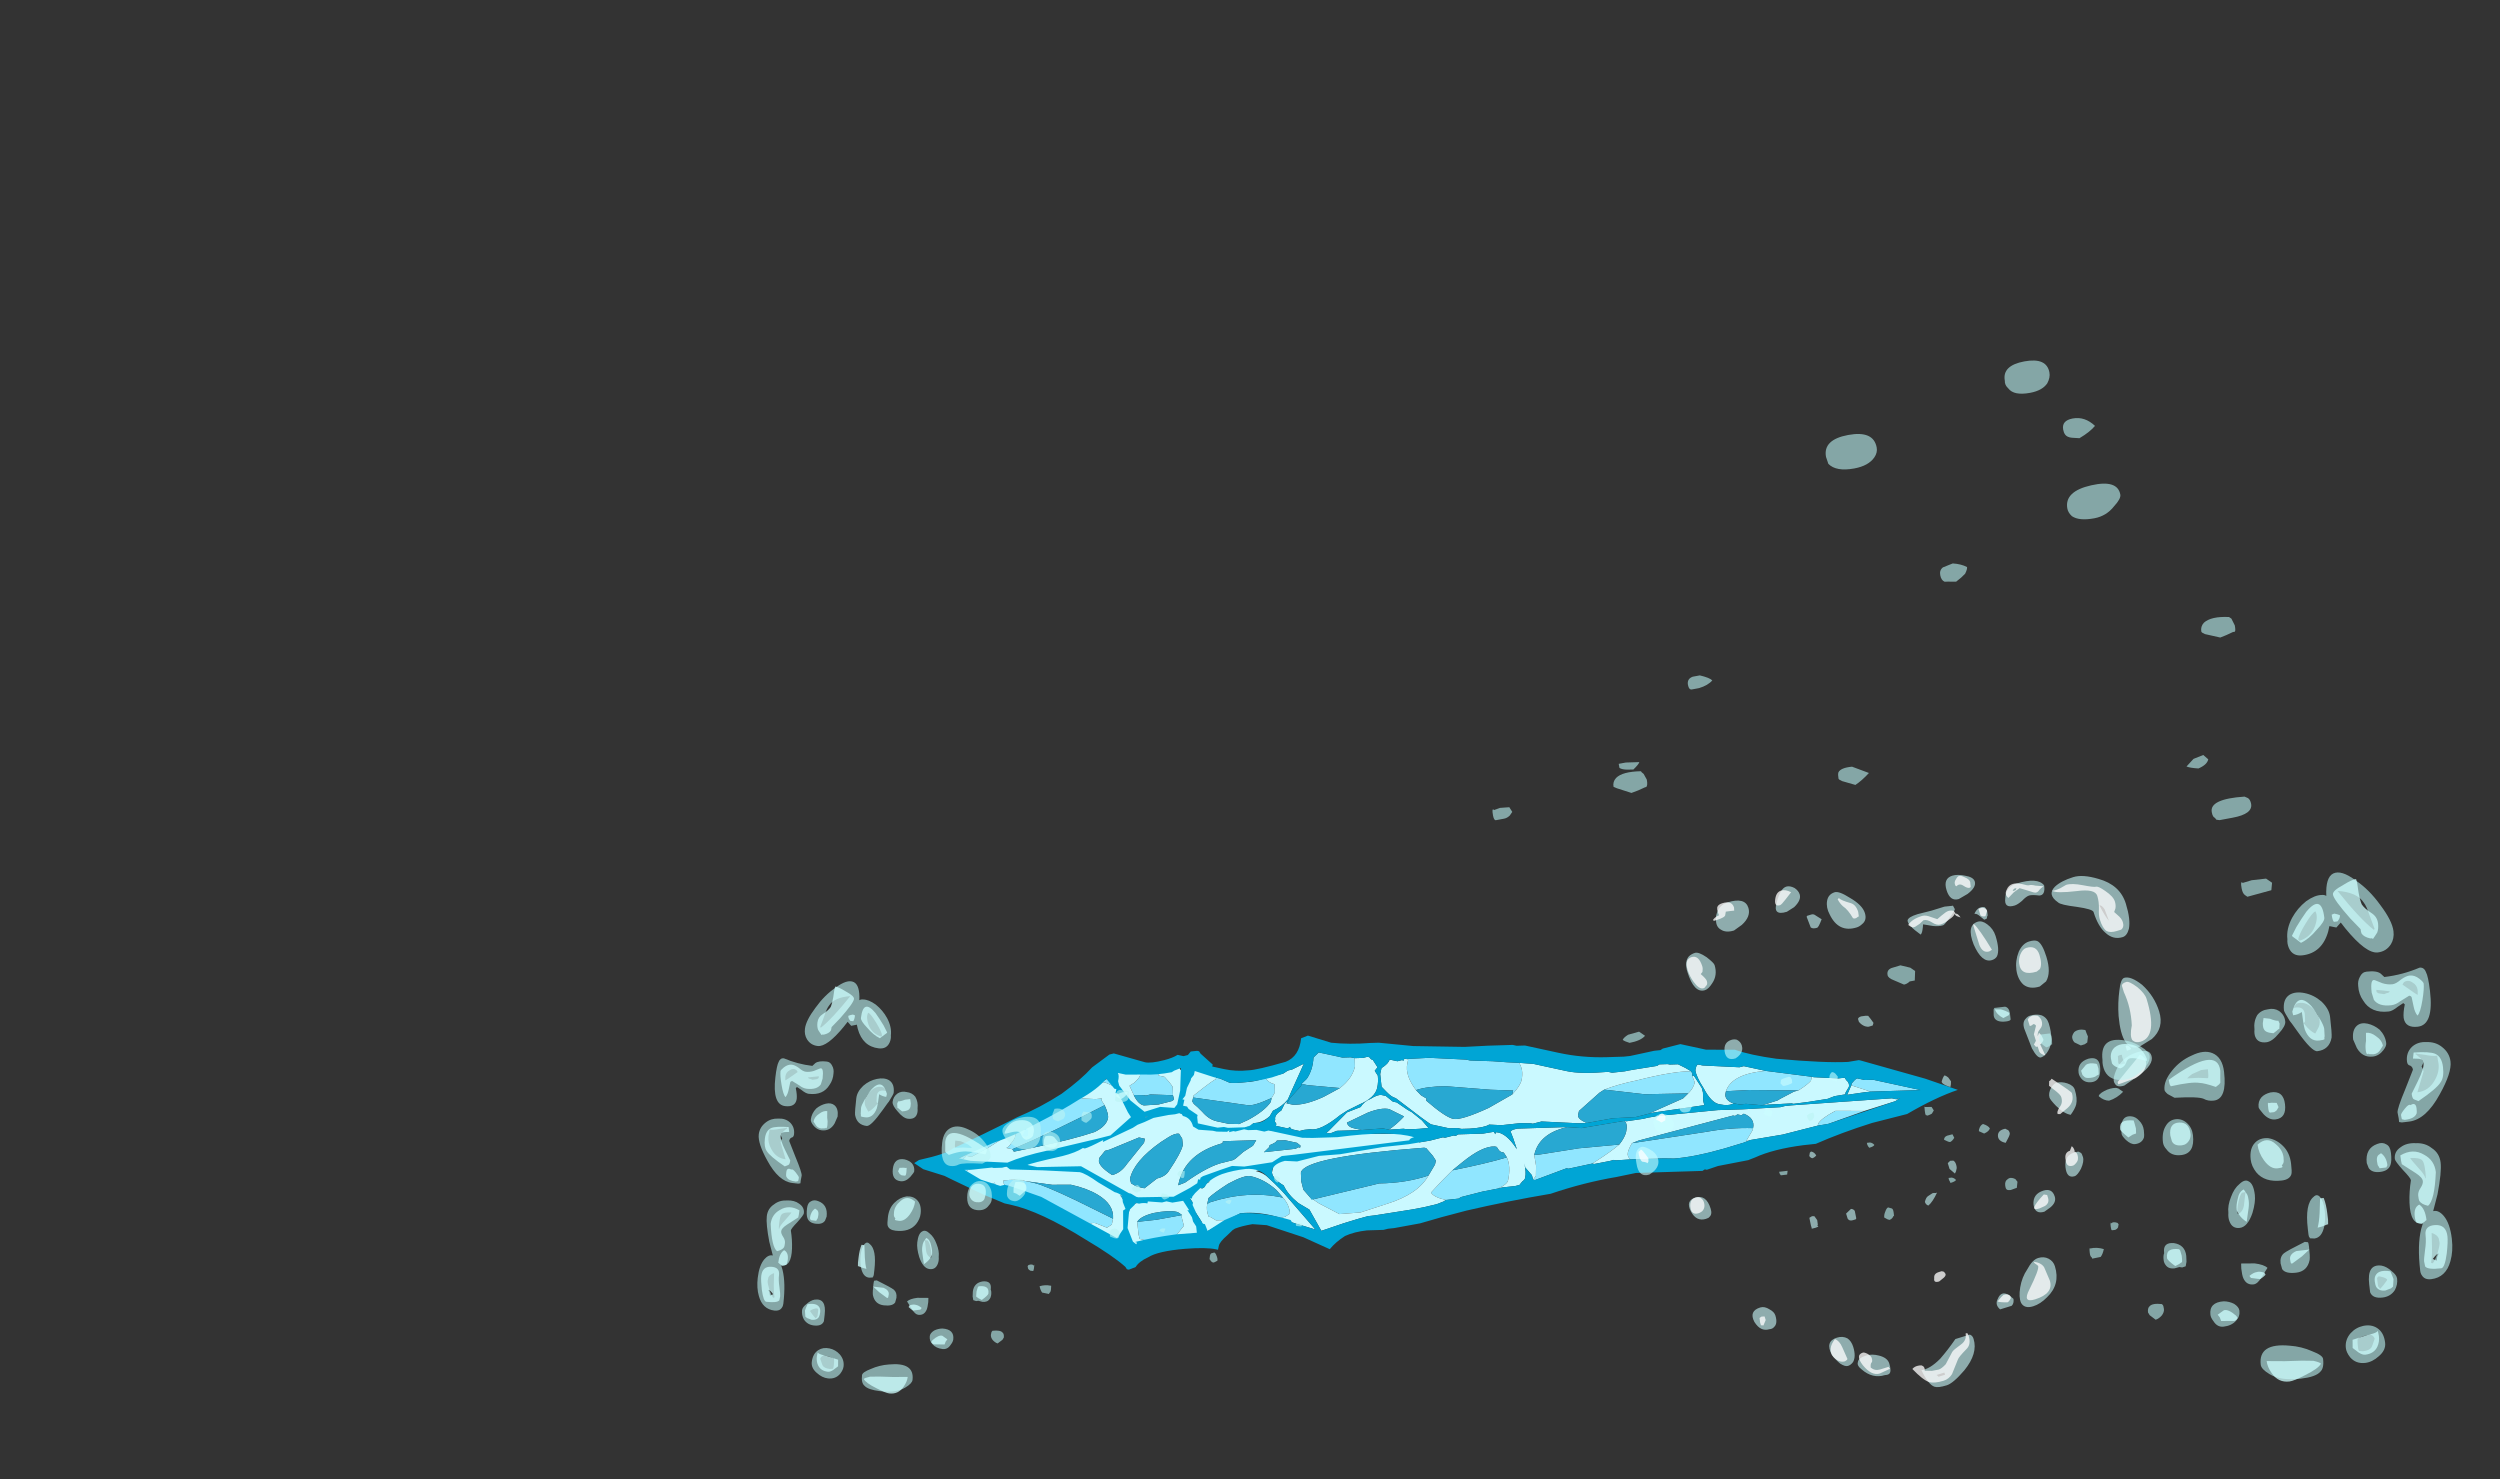 <?xml version="1.0" encoding="UTF-8" standalone="no"?>
<svg xmlns:ffdec="https://www.free-decompiler.com/flash" xmlns:xlink="http://www.w3.org/1999/xlink" ffdec:objectType="frame" height="510.8px" width="863.15px" xmlns="http://www.w3.org/2000/svg">
  <rect width="100%" height="100%" fill="#333333" stroke="none"/>
  <g transform="matrix(1.0, 0.0, 0.0, 1.0, 352.65, 365.35)">
    <use ffdec:characterId="1860" height="62.3" transform="matrix(1.948, 0.423, -0.423, 1.948, -14.95, -65.366)" width="173.95" xlink:href="#sprite0"/>
    <use ffdec:characterId="1864" height="36.0" transform="matrix(-1.544, -4.994, 4.994, -1.544, 243.067, 136.565)" width="34.8" xlink:href="#shape1"/>
    <use ffdec:characterId="545" height="33.8" transform="matrix(-2.502, -0.294, -0.482, 4.109, 104.65, -7.388)" width="75.45" xlink:href="#shape2"/>
    <use ffdec:characterId="545" height="33.8" transform="matrix(3.089, -0.363, 0.596, 5.074, 252.247, -40.439)" width="75.45" xlink:href="#shape2"/>
    <use ffdec:characterId="551" height="36.0" transform="matrix(7.0, -1.299, 1.299, 7.0, 140.811, -202.447)" width="37.05" xlink:href="#shape3"/>
  </g>
  <defs>
    <g id="sprite0" transform="matrix(1.0, 0.0, 0.0, 1.0, 70.0, 32.55)">
      <use ffdec:characterId="1859" height="8.9" transform="matrix(7.0, 0.0, 0.0, 7.0, -70.0, -32.55)" width="24.85" xlink:href="#shape0"/>
    </g>
    <g id="shape0" transform="matrix(1.0, 0.0, 0.0, 1.0, 10.0, 4.65)">
      <path d="M1.35 -2.3 L1.9 -2.45 2.8 -2.6 2.9 -2.6 3.45 -2.7 3.8 -2.75 4.1 -2.8 Q4.25 -2.65 4.25 -2.4 4.25 -2.25 4.1 -2.0 L4.1 -2.1 3.55 -2.0 2.45 -1.85 Q2.0 -1.75 1.75 -1.6 1.4 -1.9 1.4 -2.2 1.4 -2.25 1.4 -2.3 L1.35 -2.3 M8.3 -3.5 L8.35 -3.45 8.35 -3.4 8.45 -3.25 Q8.45 -3.1 8.35 -2.95 L7.3 -2.7 6.3 -2.6 Q6.6 -2.8 7.05 -3.0 7.85 -3.4 8.3 -3.5 M0.1 -2.05 L0.15 -1.85 Q0.15 -1.55 -0.1 -1.25 L-0.9 -1.15 -1.05 -1.15 -0.95 -1.3 Q-0.85 -1.55 -0.9 -1.85 L-0.8 -2.0 -0.2 -2.0 0.0 -2.05 0.1 -2.05 M-1.15 -0.6 L-1.3 -0.6 -1.35 -0.6 -1.3 -0.65 -1.3 -0.6 -1.15 -0.6 M13.3 -3.9 L13.4 -3.9 13.5 -3.95 13.45 -3.9 13.3 -3.9 M12.7 -3.45 L11.9 -2.95 11.65 -2.85 11.65 -2.9 Q11.7 -3.05 12.0 -3.3 L12.7 -3.45 M10.1 -2.15 L9.95 -2.05 9.5 -1.8 Q8.85 -1.45 8.35 -1.3 L8.1 -1.25 7.3 -1.05 Q7.2 -1.1 7.2 -1.2 7.2 -1.3 7.25 -1.45 L8.95 -2.1 Q9.55 -2.35 10.1 -2.45 L10.1 -2.4 10.0 -2.1 10.1 -2.15 M6.4 -0.75 L5.85 -0.5 5.8 -0.5 5.1 -0.05 5.05 -0.05 5.1 -0.15 5.05 -0.4 4.95 -0.65 5.1 -0.7 6.0 -1.05 6.95 -1.35 Q6.8 -1.15 6.5 -0.85 L6.4 -0.75 M4.25 0.35 L3.9 0.5 3.4 0.75 3.35 0.8 3.05 0.9 Q2.75 0.9 2.65 0.8 2.85 0.45 3.05 0.15 3.85 -0.2 4.3 -0.45 4.45 -0.25 4.45 0.1 4.45 0.2 4.25 0.35 M-0.85 2.2 Q-1.4 2.15 -1.85 2.3 L-2.15 2.55 -2.2 2.55 -2.4 2.6 -2.55 2.55 -2.6 2.55 Q-2.7 2.4 -2.7 2.25 L-2.65 2.2 Q-1.8 1.7 -0.9 1.7 -0.7 1.85 -0.65 2.05 -0.7 2.1 -0.75 2.15 L-0.85 2.2 M-4.45 3.7 L-5.05 3.65 -4.6 3.55 -4.45 3.7 M-5.4 3.55 L-7.55 3.0 -7.75 2.8 -7.75 2.75 Q-7.45 2.65 -7.25 2.65 L-7.0 2.65 Q-6.75 2.65 -5.9 2.85 L-4.9 3.1 -4.9 3.25 -5.0 3.35 -5.3 3.3 Q-5.45 3.3 -5.45 3.45 L-5.4 3.55 M-6.65 0.55 L-6.3 0.2 -6.35 0.35 -6.25 0.35 -5.95 0.3 -5.8 0.25 -5.8 0.3 -5.7 0.4 Q-6.85 1.35 -7.7 1.95 L-7.85 1.95 -7.8 1.9 Q-7.7 1.7 -7.7 1.65 L-7.7 1.55 -6.65 0.55 M-6.25 0.1 L-5.95 -0.1 -5.6 -0.4 -5.55 -0.1 -5.8 -0.15 Q-6.0 -0.15 -6.0 0.0 L-6.25 0.1 M-5.05 -0.6 L-4.6 -0.7 -4.55 -0.7 -4.55 -0.6 -4.4 -0.6 Q-4.25 -0.5 -4.15 -0.4 L-4.1 -0.2 -4.65 -0.1 -4.75 -0.05 -4.8 -0.05 -5.05 0.0 -5.2 -0.2 -5.1 -0.3 Q-5.0 -0.45 -5.0 -0.5 -5.0 -0.55 -5.05 -0.6 M-4.25 -0.85 L-4.2 -0.9 -4.25 -0.85 M-3.95 -0.7 L-3.9 -0.65 -3.95 -0.7 M-3.75 -0.9 L-3.75 -0.95 -3.75 -0.9 M-3.15 -0.85 L-3.05 -0.85 -2.8 -0.8 Q-2.7 -0.8 -2.4 -0.9 -2.2 -0.95 -1.95 -1.1 -1.85 -1.0 -1.7 -1.0 L-1.65 -0.8 -1.7 -0.65 Q-2.1 -0.35 -2.25 -0.35 L-3.6 -0.25 -3.6 -0.3 Q-3.15 -0.85 -3.15 -0.8 L-3.15 -0.85 M-0.25 1.55 L-0.2 1.6 1.35 0.85 Q2.0 0.7 2.5 0.4 2.35 0.9 1.65 1.3 L1.05 1.65 0.55 1.8 0.0 1.65 -0.25 1.55 M9.25 -3.2 Q9.3 -3.65 10.1 -3.9 L11.25 -4.0 11.25 -3.9 Q11.2 -3.8 11.0 -3.6 L9.8 -3.35 9.25 -3.2 M12.25 -4.0 L12.25 -4.05 Q12.3 -4.15 12.35 -4.2 L12.55 -4.2 12.75 -4.25 13.95 -4.25 12.75 -3.95 12.25 -4.0 M-3.25 2.65 L-3.25 2.7 -3.15 2.9 -3.3 3.2 -3.25 3.25 -3.9 3.45 -4.15 3.45 -4.2 3.35 -4.3 3.05 -3.85 2.9 -3.25 2.65 M-7.95 1.65 L-8.0 1.75 -8.3 2.05 -8.65 2.35 -8.8 2.35 -8.8 2.4 -8.85 2.45 -9.0 2.5 -7.95 1.65 M-7.95 2.85 Q-7.9 2.95 -7.85 3.0 L-8.15 3.0 -7.95 2.85 M-8.6 2.85 L-9.15 2.65 -8.4 2.6 Q-8.7 2.65 -8.7 2.75 L-8.6 2.85" fill="#90e6ff" fill-rule="evenodd" stroke="none"/>
      <path d="M1.35 -2.3 L1.4 -2.3 Q1.4 -2.25 1.4 -2.2 1.4 -1.9 1.75 -1.6 L1.9 -1.5 2.05 -1.45 2.05 -1.4 Q2.6 -1.1 2.8 -1.1 3.0 -1.1 3.6 -1.55 L4.1 -2.0 Q4.25 -2.25 4.25 -2.4 4.25 -2.65 4.1 -2.8 L4.45 -2.85 5.3 -2.85 Q5.65 -2.85 6.3 -3.05 L6.4 -3.05 6.7 -3.15 Q6.8 -3.2 7.45 -3.45 L7.5 -3.5 7.7 -3.55 7.75 -3.55 7.95 -3.6 8.15 -3.55 8.3 -3.5 Q7.85 -3.4 7.05 -3.0 6.6 -2.8 6.3 -2.6 L6.2 -2.5 5.8 -1.95 5.8 -1.85 Q5.8 -1.75 6.05 -1.7 L5.85 -1.65 4.95 -1.5 Q4.85 -1.45 4.75 -1.4 L4.7 -1.4 4.45 -1.35 4.0 -1.2 3.7 -1.15 Q3.6 -1.05 3.25 -0.95 L3.05 -0.9 2.95 -0.9 2.75 -0.85 2.3 -0.85 Q2.25 -0.85 1.3 -1.3 1.2 -1.3 1.05 -1.4 L0.9 -1.5 0.8 -1.8 0.8 -1.95 Q0.95 -2.1 0.95 -2.2 L1.15 -2.2 1.25 -2.25 1.3 -2.25 1.3 -2.3 1.35 -2.3 M8.35 -3.4 L8.4 -3.4 8.65 -3.15 8.7 -3.05 8.75 -2.85 8.8 -2.75 7.6 -2.3 7.5 -2.25 8.25 -2.8 8.35 -2.95 Q8.45 -3.1 8.45 -3.25 L8.35 -3.4 M-0.1 -1.25 Q0.15 -1.55 0.15 -1.85 L0.1 -2.05 0.3 -2.1 0.4 -2.15 0.45 -2.15 Q0.5 -2.1 0.55 -2.1 L0.7 -1.95 0.65 -1.85 0.75 -1.75 Q0.8 -1.6 0.8 -1.45 0.8 -1.2 0.45 -0.95 L0.2 -0.75 0.05 -0.6 Q-0.35 -0.1 -0.6 -0.1 L-0.75 -0.05 -0.85 0.0 -1.0 0.0 Q-1.1 0.0 -1.1 -0.05 L-1.15 0.0 -1.45 0.0 -1.45 -0.05 -1.5 -0.1 -1.5 -0.15 Q-1.55 -0.25 -1.4 -0.4 L-1.35 -0.6 -1.3 -0.6 -1.15 -0.6 Q-0.85 -0.65 -0.45 -0.95 L-0.1 -1.25 M-1.3 -0.6 L-1.3 -0.6 M0.65 -0.35 L0.05 -0.2 -0.1 -0.1 -0.2 -0.1 -0.15 -0.15 0.2 -0.7 0.5 -0.9 Q0.55 -1.05 0.7 -1.15 0.85 -1.3 0.95 -1.3 L1.05 -1.3 Q1.15 -1.25 1.25 -1.2 L1.35 -1.2 Q1.7 -1.05 1.75 -1.05 L2.05 -0.9 2.25 -0.75 Q1.8 -0.6 1.65 -0.6 L1.3 -0.5 Q1.45 -0.65 1.6 -0.9 L1.2 -1.0 Q1.0 -1.0 0.7 -0.8 L0.25 -0.45 Q0.3 -0.35 0.45 -0.35 L0.65 -0.35 M0.65 -0.25 L1.55 -0.45 1.8 -0.5 2.0 -0.5 2.1 -0.35 2.35 -0.45 2.65 -0.6 2.7 -0.6 2.9 -0.7 2.95 -0.7 3.0 -0.75 3.6 -0.9 3.85 -1.0 3.9 -0.95 3.9 -1.0 Q4.15 -1.05 4.5 -0.7 L4.35 -0.95 4.25 -1.1 4.3 -1.15 4.4 -1.2 5.6 -1.5 5.5 -1.45 Q4.95 -1.15 4.95 -0.65 L5.05 -0.4 5.1 -0.15 5.05 -0.05 5.0 -0.15 4.8 -0.3 4.75 -0.4 Q4.85 -0.2 4.85 -0.05 4.85 0.0 4.8 0.05 L4.75 0.15 4.65 0.2 4.35 0.3 4.25 0.35 Q4.45 0.2 4.45 0.1 4.45 -0.25 4.3 -0.45 L4.2 -0.55 4.15 -0.55 Q4.1 -0.55 4.05 -0.6 L4.0 -0.65 3.95 -0.65 Q3.65 -0.6 3.25 -0.1 L3.05 0.15 Q2.85 0.45 2.65 0.8 2.75 0.9 3.05 0.9 L3.0 0.95 2.85 1.05 Q2.55 1.2 2.3 1.3 L1.4 1.65 1.25 1.7 Q1.05 1.8 0.7 2.0 L0.2 2.3 -0.2 1.85 -0.5 1.75 Q-0.8 1.6 -0.95 1.4 -1.25 1.3 -1.3 1.15 -1.3 1.1 -1.3 1.0 L-1.7 1.2 Q-1.5 1.2 -1.35 1.3 -1.0 1.5 -0.75 1.7 L0.05 2.3 -0.55 2.25 -0.65 2.3 -0.85 2.2 -0.75 2.15 Q-0.7 2.1 -0.65 2.05 -0.7 1.85 -0.9 1.7 L-1.1 1.55 Q-1.45 1.35 -1.8 1.35 -1.95 1.35 -2.3 1.65 -2.6 1.95 -2.7 2.1 L-2.7 2.25 Q-2.7 2.4 -2.6 2.55 L-2.55 2.55 -2.4 2.6 -2.2 2.55 -2.15 2.55 -2.6 2.95 -2.75 2.7 -2.95 2.5 -2.7 3.05 -4.45 3.7 -4.6 3.55 -5.05 3.65 -5.4 3.55 -5.45 3.45 Q-5.45 3.3 -5.3 3.3 L-5.0 3.35 -4.9 3.25 -4.9 3.1 Q-4.95 2.75 -5.4 2.6 -5.7 2.5 -6.1 2.5 L-6.55 2.6 -7.2 2.65 -7.25 2.65 Q-7.45 2.65 -7.75 2.75 L-7.75 2.8 -7.55 3.0 -9.25 2.7 -6.65 0.55 -7.7 1.55 -7.7 1.65 Q-7.7 1.7 -7.8 1.9 L-7.85 1.95 -7.7 1.95 -7.65 2.0 -7.2 1.8 Q-6.3 1.4 -5.8 1.1 -5.55 0.9 -5.55 0.7 -5.55 0.6 -5.7 0.4 L-5.8 0.3 -5.8 0.25 -5.95 0.3 -6.25 0.35 -6.35 0.35 -6.3 0.2 -6.25 0.1 -6.0 0.0 Q-6.0 -0.15 -5.8 -0.15 L-5.55 -0.1 -5.6 -0.4 -5.95 -0.1 -5.45 -0.55 -5.05 -0.6 Q-5.0 -0.55 -5.0 -0.5 -5.0 -0.45 -5.1 -0.3 L-5.2 -0.2 -5.05 0.0 Q-4.9 0.2 -4.75 0.2 L-4.4 0.1 -4.1 -0.05 -4.05 -0.1 -4.1 -0.2 -4.15 -0.4 Q-4.25 -0.5 -4.4 -0.6 L-4.55 -0.6 -4.55 -0.7 -4.6 -0.7 -4.25 -0.85 -4.2 -0.9 Q-4.15 -1.0 -4.05 -0.85 -3.95 -0.85 -3.95 -0.7 L-3.9 -0.65 -3.75 -0.9 -3.75 -0.95 -3.5 -0.95 Q-3.15 -1.0 -3.15 -0.85 L-3.15 -0.8 Q-3.15 -0.85 -3.6 -0.3 L-3.6 -0.25 -3.6 -0.15 -3.55 -0.1 Q-3.45 -0.05 -3.3 0.05 -3.1 0.2 -2.9 0.2 L-2.6 0.2 -2.35 0.15 -2.15 0.0 Q-1.8 -0.3 -1.7 -0.55 L-1.7 -0.65 -1.65 -0.8 -1.7 -1.0 Q-1.85 -1.0 -1.95 -1.1 L-1.9 -1.25 Q-1.8 -1.25 -1.75 -1.2 L-1.55 -1.3 -1.45 -1.4 -1.35 -1.45 -1.1 -1.65 -1.25 -0.95 -1.3 -0.7 Q-1.4 -0.5 -1.6 -0.35 L-1.65 -0.2 Q-1.8 0.0 -2.0 0.05 L-2.05 0.1 -1.95 0.1 -2.2 0.2 -2.15 0.2 -1.95 0.15 -1.8 0.15 -0.75 0.1 -0.4 0.0 0.65 -0.25 M6.95 -1.95 L7.0 -1.95 7.4 -2.1 7.5 -2.15 7.75 -2.25 9.15 -2.7 9.75 -2.85 10.65 -3.1 10.75 -3.15 10.9 -3.2 13.3 -3.9 13.45 -3.9 13.4 -3.85 12.7 -3.45 12.0 -3.3 Q11.7 -3.05 11.65 -2.9 L11.65 -2.85 10.85 -2.45 10.1 -2.15 10.0 -2.1 10.1 -2.4 10.1 -2.45 Q10.1 -2.7 9.8 -2.75 L9.75 -2.7 9.65 -2.7 9.6 -2.65 9.55 -2.65 7.4 -1.55 7.25 -1.45 Q7.2 -1.3 7.2 -1.2 7.2 -1.1 7.3 -1.05 L6.95 -0.95 6.9 -0.95 6.8 -0.9 6.45 -0.75 6.4 -0.75 6.5 -0.85 Q6.8 -1.15 6.95 -1.35 7.05 -1.55 7.05 -1.7 7.05 -1.9 6.95 -1.95 M2.5 0.4 L2.6 0.1 2.6 0.0 2.5 -0.1 2.3 -0.25 2.25 -0.25 Q-0.6 0.6 -0.6 1.0 L-0.55 1.2 -0.45 1.4 -0.25 1.55 0.0 1.65 0.55 1.8 1.05 1.65 1.65 1.3 Q2.35 0.9 2.5 0.4 M9.5 -2.95 Q9.4 -2.85 9.15 -2.85 8.95 -2.85 8.7 -3.15 8.45 -3.4 8.4 -3.55 L8.4 -3.6 Q8.4 -3.7 8.45 -3.7 L8.55 -3.7 9.45 -3.85 9.55 -3.9 10.1 -3.9 Q9.3 -3.65 9.25 -3.2 L9.25 -3.15 Q9.25 -3.0 9.45 -2.95 L9.5 -2.95 M11.25 -4.0 L11.3 -4.0 11.9 -4.1 12.05 -4.15 12.1 -4.1 Q12.2 -4.05 12.2 -3.95 L12.15 -3.8 12.15 -3.75 11.9 -3.65 11.75 -3.55 Q11.25 -3.35 10.95 -3.25 L10.9 -3.25 10.35 -3.1 10.2 -3.05 10.55 -3.25 10.6 -3.3 10.9 -3.55 11.0 -3.6 Q11.2 -3.8 11.25 -3.9 L11.25 -4.0 M12.25 -4.0 L12.75 -3.95 12.6 -3.9 12.2 -3.75 12.25 -4.0 M-0.5 0.65 L-0.5 0.65 M-0.75 0.35 L-0.85 0.3 -1.15 0.3 -1.35 0.35 Q-1.35 0.4 -1.5 0.5 L-1.5 0.55 -1.6 0.7 -0.85 0.45 -0.8 0.4 -0.75 0.4 -0.75 0.35 M-1.9 0.6 L-1.85 0.45 -2.65 0.65 -2.65 0.7 Q-3.5 1.15 -3.5 1.9 L-3.5 1.95 -3.35 1.85 Q-2.85 1.3 -2.5 1.15 L-2.3 1.05 -2.25 1.0 -2.1 0.8 -1.9 0.6 M-2.8 1.7 L-3.0 1.9 -2.9 1.9 -2.85 1.85 Q-2.85 1.75 -2.75 1.7 L-2.8 1.7 M-3.3 0.4 L-3.5 0.3 Q-3.55 0.1 -3.85 0.2 -3.75 0.2 -3.7 0.2 L-3.4 0.4 -3.3 0.45 -3.3 0.4 M-3.35 0.8 L-3.35 0.8 M-4.05 0.9 L-4.15 1.0 Q-4.7 1.6 -4.7 2.05 L-4.65 2.15 -4.5 2.2 -4.3 2.2 -4.05 1.9 Q-3.85 1.8 -3.8 1.65 -3.6 1.15 -3.6 0.95 L-3.65 0.8 -3.75 0.7 Q-3.85 0.7 -4.0 0.85 L-4.05 0.9 M-4.85 0.7 L-4.55 0.45 -4.65 0.45 -4.85 0.7 M-5.5 1.6 L-5.55 1.7 -5.55 1.75 Q-5.55 1.9 -5.15 2.05 -4.95 1.95 -4.85 1.7 -4.65 1.3 -4.55 1.1 L-4.55 1.0 -4.7 1.0 -5.35 1.45 -5.45 1.5 -5.5 1.6 M-4.35 2.5 L-4.85 2.5 Q-4.65 2.65 -4.55 2.9 L-4.55 2.8 Q-4.55 2.65 -4.25 2.5 L-4.35 2.5 M-3.2 2.15 L-3.2 2.25 -3.05 2.3 -3.2 2.15 M-3.25 2.65 Q-3.35 2.6 -3.4 2.6 -3.6 2.6 -3.95 2.75 -4.25 2.9 -4.3 3.05 L-4.2 3.35 -4.15 3.45 -3.9 3.45 -3.25 3.25 -3.3 3.2 -3.15 2.9 -3.25 2.7 -3.25 2.65 M-7.95 1.65 L-9.0 2.5 -8.85 2.45 -8.8 2.4 -8.8 2.35 -8.65 2.35 -8.3 2.05 -8.0 1.75 -7.95 1.65 M-7.5 2.35 L-8.2 2.5 -7.55 2.35 -7.5 2.35 M-8.6 2.85 L-8.7 2.75 Q-8.7 2.65 -8.4 2.6 L-9.15 2.65 -8.6 2.85 M-7.95 2.85 L-8.15 3.0 -7.85 3.0 Q-7.9 2.95 -7.95 2.85" fill="#caf9ff" fill-rule="evenodd" stroke="none"/>
      <path d="M1.75 -1.6 Q2.0 -1.75 2.45 -1.85 L3.55 -2.0 4.1 -2.1 4.1 -2.0 3.6 -1.55 Q3.0 -1.1 2.8 -1.1 2.6 -1.1 2.05 -1.4 L2.05 -1.45 1.9 -1.5 1.75 -1.6 M7.5 -2.25 L7.2 -2.1 6.65 -1.95 6.05 -1.7 Q5.8 -1.75 5.8 -1.85 L5.8 -1.95 6.2 -2.5 6.3 -2.6 7.3 -2.7 8.35 -2.95 8.25 -2.8 7.5 -2.25 M-1.05 -1.15 L-0.9 -1.15 -0.1 -1.25 -0.45 -0.95 Q-0.85 -0.65 -1.15 -0.6 L-1.3 -0.6 -1.25 -0.75 -1.05 -1.1 -1.05 -1.15 M1.3 -0.5 L1.15 -0.5 0.65 -0.35 0.45 -0.35 Q0.3 -0.35 0.25 -0.45 L0.7 -0.8 Q1.0 -1.0 1.2 -1.0 L1.6 -0.9 Q1.45 -0.65 1.3 -0.5 M0.65 -0.25 L1.55 -0.45 0.65 -0.25 M1.8 -0.5 L2.0 -0.5 1.8 -0.5 M5.6 -1.5 L5.95 -1.55 6.95 -1.95 Q7.05 -1.9 7.05 -1.7 7.05 -1.55 6.95 -1.35 L6.0 -1.05 5.1 -0.7 4.95 -0.65 Q4.95 -1.15 5.5 -1.45 L5.6 -1.5 M-0.75 0.1 L-0.4 0.0 -0.75 0.1 M-0.25 1.55 L-0.45 1.4 -0.55 1.2 -0.6 1.0 Q-0.6 0.6 2.25 -0.25 L2.3 -0.25 2.5 -0.1 2.6 0.0 2.6 0.1 2.5 0.4 Q2.0 0.7 1.35 0.85 L-0.2 1.6 -0.25 1.55 M3.05 0.15 L3.25 -0.1 Q3.65 -0.6 3.95 -0.65 L4.0 -0.65 4.05 -0.6 Q4.1 -0.55 4.15 -0.55 L4.2 -0.55 4.3 -0.45 Q3.85 -0.2 3.05 0.15 M9.5 -2.95 L9.45 -2.95 Q9.25 -3.0 9.25 -3.15 L9.25 -3.2 9.8 -3.35 11.0 -3.6 10.9 -3.55 10.6 -3.3 10.55 -3.25 10.2 -3.05 9.8 -3.0 9.65 -2.95 9.5 -2.95 M7.25 -1.45 L7.4 -1.55 9.55 -2.65 9.6 -2.65 9.65 -2.7 9.75 -2.7 9.8 -2.75 Q10.1 -2.7 10.1 -2.45 9.55 -2.35 8.95 -2.1 L7.25 -1.45 M-4.1 -0.2 L-4.05 -0.1 -4.1 -0.05 -4.4 0.1 -4.75 0.2 Q-4.9 0.2 -5.05 0.0 L-4.8 -0.05 -4.75 -0.05 -4.65 -0.1 -4.1 -0.2 M-1.7 -0.65 L-1.7 -0.55 Q-1.8 -0.3 -2.15 0.0 L-2.35 0.15 -2.6 0.2 -2.9 0.2 Q-3.1 0.2 -3.3 0.05 -3.45 -0.05 -3.55 -0.1 L-3.6 -0.15 -3.6 -0.25 -2.25 -0.35 Q-2.1 -0.35 -1.7 -0.65 M-0.75 0.35 L-0.75 0.4 -0.8 0.4 -0.85 0.45 -1.6 0.7 -1.5 0.55 -1.5 0.5 Q-1.35 0.4 -1.35 0.35 L-1.15 0.3 -0.85 0.3 -0.75 0.35 M-2.7 2.25 L-2.7 2.1 Q-2.6 1.95 -2.3 1.65 -1.95 1.35 -1.8 1.35 -1.45 1.35 -1.1 1.55 L-0.9 1.7 Q-1.8 1.7 -2.65 2.2 L-2.7 2.25 M-1.9 0.6 L-2.1 0.8 -2.25 1.0 -2.3 1.05 -2.5 1.15 Q-2.85 1.3 -3.35 1.85 L-3.5 1.95 -3.5 1.9 Q-3.5 1.15 -2.65 0.7 L-2.65 0.65 -1.85 0.45 -1.9 0.6 M-3.3 0.45 L-3.4 0.4 -3.7 0.2 Q-3.75 0.2 -3.85 0.2 -3.55 0.1 -3.5 0.3 L-3.3 0.4 -3.3 0.45 M-4.05 0.9 L-4.0 0.85 Q-3.85 0.7 -3.75 0.7 L-3.65 0.8 -3.6 0.95 Q-3.6 1.15 -3.8 1.65 -3.85 1.8 -4.05 1.9 L-4.3 2.2 -4.5 2.2 -4.65 2.15 -4.7 2.05 Q-4.7 1.6 -4.15 1.0 L-4.05 0.9 M-3.35 0.8 L-3.35 0.8 M-4.85 0.7 L-4.65 0.45 -4.55 0.45 -4.85 0.7 M-5.7 0.4 Q-5.55 0.6 -5.55 0.7 -5.55 0.9 -5.8 1.1 -6.3 1.4 -7.2 1.8 L-7.65 2.0 -7.7 1.95 Q-6.85 1.35 -5.7 0.4 M-5.5 1.6 L-5.45 1.5 -5.35 1.45 -4.7 1.0 -4.55 1.0 -4.55 1.1 Q-4.65 1.3 -4.85 1.7 -4.95 1.95 -5.15 2.05 -5.55 1.9 -5.55 1.75 L-5.55 1.7 -5.5 1.6 M-4.35 2.5 L-4.25 2.5 Q-4.55 2.65 -4.55 2.8 L-4.55 2.9 Q-4.65 2.65 -4.85 2.5 L-4.35 2.5 M-7.25 2.65 L-7.2 2.65 -6.55 2.6 -6.1 2.5 Q-5.7 2.5 -5.4 2.6 -4.95 2.75 -4.9 3.1 L-5.9 2.85 Q-6.75 2.65 -7.0 2.65 L-7.25 2.65 M-4.3 3.05 Q-4.25 2.9 -3.95 2.75 -3.6 2.6 -3.4 2.6 -3.35 2.6 -3.25 2.65 L-3.85 2.9 -4.3 3.05 M-7.5 2.35 L-7.55 2.35 -8.2 2.5 -7.5 2.35" fill="#28a8d2" fill-rule="evenodd" stroke="none"/>
      <path d="M1.45 -2.65 L2.7 -2.9 3.25 -3.05 3.85 -3.2 3.95 -3.2 4.15 -3.25 5.0 -3.25 Q5.6 -3.25 6.2 -3.4 L6.6 -3.5 6.75 -3.55 7.3 -3.8 7.45 -3.85 7.5 -3.9 7.9 -4.1 8.55 -4.1 9.25 -4.25 Q9.65 -4.2 10.3 -4.25 11.5 -4.4 12.05 -4.55 L12.3 -4.65 12.35 -4.65 14.0 -4.55 14.85 -4.45 Q14.35 -4.15 13.75 -3.6 L12.95 -3.2 Q12.25 -2.8 11.7 -2.4 L11.4 -2.3 Q10.7 -2.05 10.3 -1.75 L10.15 -1.65 9.45 -1.35 9.2 -1.2 9.15 -1.2 9.1 -1.15 7.5 -0.75 7.05 -0.55 Q6.3 -0.25 5.55 0.2 4.55 0.6 3.6 1.05 3.0 1.35 2.55 1.6 L1.95 1.85 1.8 1.9 1.7 1.95 1.3 2.05 Q1.0 2.15 0.8 2.3 0.6 2.5 0.5 2.7 L-0.2 2.55 -1.15 2.45 -1.5 2.5 Q-1.75 2.6 -1.9 2.7 L-1.95 2.75 -2.05 2.9 Q-2.2 3.1 -2.2 3.2 L-2.2 3.3 -2.25 3.3 Q-2.5 3.3 -3.0 3.45 -3.65 3.65 -3.85 3.85 -4.05 4.0 -4.1 4.15 L-4.25 4.25 -4.3 4.25 -4.35 4.2 Q-4.7 4.0 -5.45 3.75 -6.7 3.3 -7.45 3.3 L-7.6 3.3 -8.15 3.2 -9.0 3.0 -9.2 2.95 -9.75 2.9 -10.0 2.8 -9.9 2.7 Q-9.25 2.4 -9.15 2.25 -8.55 1.8 -7.75 1.15 -7.25 0.8 -6.8 0.35 -6.4 -0.1 -6.2 -0.45 L-5.85 -0.85 -5.75 -0.9 -4.95 -0.85 Q-4.8 -0.85 -4.5 -1.0 -4.3 -1.1 -4.2 -1.2 L-4.05 -1.2 -3.95 -1.25 -3.9 -1.35 -3.75 -1.4 -3.7 -1.4 -3.65 -1.35 -3.3 -1.15 -3.3 -1.1 -3.0 -1.1 Q-2.7 -1.1 -2.4 -1.2 -2.2 -1.25 -1.55 -1.6 -1.25 -1.8 -1.3 -2.25 L-1.15 -2.35 -0.55 -2.3 Q-0.1 -2.35 0.4 -2.5 L0.6 -2.55 1.45 -2.65 M1.9 -2.45 L1.35 -2.3 1.3 -2.3 1.3 -2.25 1.25 -2.25 1.15 -2.2 0.95 -2.2 Q0.95 -2.1 0.8 -1.95 L0.8 -1.8 0.9 -1.5 1.05 -1.4 Q1.2 -1.3 1.3 -1.3 2.25 -0.85 2.3 -0.85 L2.75 -0.85 2.95 -0.9 3.05 -0.9 3.25 -0.95 Q3.6 -1.05 3.7 -1.15 L4.0 -1.2 4.45 -1.35 4.7 -1.4 4.75 -1.4 Q4.85 -1.45 4.95 -1.5 L5.85 -1.65 6.05 -1.7 6.65 -1.95 7.2 -2.1 7.6 -2.3 8.8 -2.75 8.75 -2.85 8.7 -3.05 8.65 -3.15 8.4 -3.4 8.35 -3.4 8.35 -3.45 8.3 -3.5 8.15 -3.55 7.95 -3.6 7.75 -3.55 7.7 -3.55 7.5 -3.5 7.45 -3.45 Q6.8 -3.2 6.7 -3.15 L6.4 -3.05 6.3 -3.05 Q5.65 -2.85 5.3 -2.85 L4.45 -2.85 4.1 -2.8 3.8 -2.75 3.45 -2.7 2.9 -2.6 2.8 -2.6 1.9 -2.45 M2.7 -0.6 L2.65 -0.6 2.35 -0.45 1.85 -0.25 1.25 -0.05 0.25 0.35 -0.25 0.5 -0.75 0.75 -1.05 0.8 Q-1.35 0.95 -1.3 1.15 -1.25 1.3 -0.95 1.4 -0.8 1.6 -0.5 1.75 L-0.2 1.85 0.2 2.3 0.7 2.0 Q1.05 1.8 1.25 1.7 L1.4 1.65 2.3 1.3 Q2.55 1.2 2.85 1.05 L3.0 0.95 3.05 0.9 3.35 0.8 3.4 0.75 3.9 0.5 4.25 0.35 4.35 0.3 4.65 0.2 4.75 0.15 4.8 0.05 Q4.85 0.0 4.85 -0.05 4.85 -0.2 4.75 -0.4 L4.8 -0.3 5.0 -0.15 5.05 -0.05 5.1 -0.05 5.8 -0.5 5.85 -0.5 6.4 -0.75 6.45 -0.75 6.8 -0.9 6.9 -0.95 6.95 -0.95 7.3 -1.05 8.1 -1.25 8.35 -1.3 Q8.85 -1.45 9.5 -1.8 L9.95 -2.05 10.1 -2.15 10.85 -2.45 11.65 -2.85 11.9 -2.95 13.4 -3.85 13.5 -3.95 13.4 -3.9 13.3 -3.9 10.9 -3.2 10.75 -3.15 10.65 -3.1 9.75 -2.85 9.15 -2.7 7.75 -2.25 7.5 -2.15 7.4 -2.1 7.0 -1.95 6.95 -1.95 5.95 -1.55 5.6 -1.5 4.4 -1.2 4.3 -1.15 4.25 -1.1 4.35 -0.95 4.5 -0.7 Q4.15 -1.05 3.9 -1.0 L3.9 -0.95 3.85 -1.0 3.6 -0.9 3.0 -0.75 2.95 -0.7 2.9 -0.7 2.7 -0.6 M1.85 -0.35 Q1.85 -0.4 1.95 -0.45 1.35 -0.5 0.1 -0.05 L-0.5 0.1 -0.75 0.15 -1.6 0.15 -1.7 0.2 -1.9 0.2 -2.1 0.25 -2.2 0.25 -2.4 0.35 -2.45 0.35 -2.55 0.4 -2.55 0.35 -2.6 0.4 -2.85 0.45 -2.95 0.45 -3.3 0.5 -3.45 0.45 Q-3.55 0.25 -3.75 0.25 L-3.8 0.2 -3.85 0.2 -3.95 0.25 -4.1 0.3 -4.45 0.45 -4.65 0.6 -4.8 0.7 -4.9 0.8 -5.55 1.3 -5.55 1.25 Q-5.85 1.5 -5.95 1.55 L-6.0 1.55 Q-6.15 1.7 -6.45 1.85 -7.2 2.2 -7.25 2.25 L-7.0 2.25 -5.95 2.0 -4.65 2.4 -4.6 2.4 -4.45 2.45 -4.4 2.45 -3.55 2.25 -3.2 1.95 -3.05 1.8 -3.05 1.7 -3.0 1.7 -3.0 1.65 -2.95 1.6 -2.55 1.35 -2.3 1.2 -2.0 1.15 Q-1.6 1.0 -1.35 0.9 L-1.15 0.7 -0.85 0.6 1.85 -0.35 M1.05 -1.3 L0.95 -1.3 Q0.85 -1.3 0.7 -1.15 0.55 -1.05 0.5 -0.9 L0.2 -0.7 -0.15 -0.15 -0.2 -0.1 -0.1 -0.1 0.05 -0.2 0.65 -0.35 1.15 -0.5 1.3 -0.5 1.65 -0.6 Q1.8 -0.6 2.25 -0.75 L2.05 -0.9 1.75 -1.05 Q1.7 -1.05 1.35 -1.2 L1.25 -1.2 Q1.15 -1.25 1.05 -1.3 M0.3 -2.1 L0.1 -2.05 0.0 -2.05 -0.2 -2.0 -0.8 -2.0 -0.9 -1.85 Q-0.85 -1.55 -0.95 -1.3 L-1.05 -1.15 -1.05 -1.1 -1.25 -0.75 -1.3 -0.6 -1.3 -0.65 -1.35 -0.6 -1.4 -0.4 Q-1.55 -0.25 -1.5 -0.15 L-1.5 -0.1 -1.45 -0.05 -1.45 0.0 -1.15 0.0 -1.1 -0.05 Q-1.1 0.0 -1.0 0.0 L-0.85 0.0 -0.75 -0.05 -0.6 -0.1 Q-0.35 -0.1 0.05 -0.6 L0.2 -0.75 0.45 -0.95 Q0.8 -1.2 0.8 -1.45 0.8 -1.6 0.75 -1.75 L0.65 -1.85 0.7 -1.95 0.55 -2.1 Q0.5 -2.1 0.45 -2.15 L0.4 -2.15 0.3 -2.1 M9.95 -3.9 L9.55 -3.9 9.45 -3.85 8.55 -3.7 8.45 -3.7 Q8.4 -3.7 8.4 -3.6 L8.4 -3.55 Q8.45 -3.4 8.7 -3.15 8.95 -2.85 9.15 -2.85 9.4 -2.85 9.5 -2.95 L9.65 -2.95 9.8 -3.0 10.2 -3.05 10.35 -3.1 10.9 -3.25 10.95 -3.25 Q11.25 -3.35 11.75 -3.55 L11.9 -3.65 12.15 -3.75 12.15 -3.8 12.2 -3.95 Q12.2 -4.05 12.1 -4.1 L12.05 -4.15 11.9 -4.1 11.3 -4.0 11.25 -4.0 10.1 -3.9 9.95 -3.9 M12.25 -4.0 L12.2 -3.75 12.6 -3.9 12.75 -3.95 13.95 -4.25 12.75 -4.25 12.55 -4.2 12.35 -4.2 Q12.3 -4.15 12.25 -4.05 L12.25 -4.0 M-5.5 -0.05 L-5.55 -0.05 -5.8 -0.25 Q-5.95 0.05 -6.35 0.4 -6.7 0.75 -7.25 1.2 -7.7 1.6 -8.2 1.9 L-8.95 2.45 -8.65 2.45 -7.75 2.3 Q-7.4 2.05 -6.85 1.8 L-5.7 1.25 -5.4 1.1 -5.0 0.55 -5.1 0.45 -5.3 0.2 -5.45 0.05 -5.5 0.05 -5.5 -0.05 M-5.5 -0.25 L-5.45 -0.15 -5.1 0.15 -4.7 0.35 -4.35 0.15 -4.0 0.1 -3.95 0.0 -3.95 -0.35 -4.05 -0.9 -4.2 -0.8 -4.25 -0.75 Q-4.6 -0.6 -4.9 -0.55 L-5.35 -0.45 -5.55 -0.45 Q-5.5 -0.4 -5.5 -0.25 M-3.75 -0.7 L-3.75 -0.65 -3.8 -0.45 -3.8 -0.25 -3.85 -0.15 -3.8 -0.15 -3.8 0.0 -3.7 0.0 -3.65 0.05 -3.4 0.15 -3.4 0.2 -3.35 0.35 -2.85 0.35 -2.7 0.3 -2.6 0.3 -2.2 0.2 -2.1 0.15 -2.0 0.05 -1.85 0.0 Q-1.75 -0.05 -1.65 -0.2 L-1.6 -0.35 Q-1.4 -0.5 -1.3 -0.7 L-1.25 -0.95 -1.1 -1.65 -1.35 -1.45 -1.45 -1.4 -1.55 -1.3 -1.8 -1.15 Q-2.1 -1.0 -2.4 -0.9 -2.7 -0.8 -2.8 -0.8 L-3.05 -0.85 -3.2 -0.85 -3.7 -0.9 -3.7 -0.8 -3.75 -0.7 M-0.75 1.7 Q-1.0 1.5 -1.35 1.3 -1.6 1.1 -1.95 1.2 -2.25 1.3 -2.5 1.45 -2.8 1.65 -2.85 1.85 L-2.9 1.9 -2.95 1.9 -3.05 2.05 -3.1 2.15 -3.1 2.2 -3.15 2.2 -3.05 2.3 -3.05 2.35 -2.9 2.55 -2.7 2.75 -2.65 2.75 -2.55 2.9 -2.2 2.55 -1.85 2.3 Q-1.3 2.15 -0.6 2.2 L-0.55 2.25 0.05 2.3 -0.75 1.7 M-2.85 2.85 L-2.95 2.75 -3.0 2.65 -3.15 2.5 -3.1 2.5 -3.3 2.3 -3.55 2.4 -3.7 2.4 -3.8 2.45 -4.15 2.5 -4.15 2.55 Q-4.25 2.55 -4.35 2.6 L-4.45 2.6 -4.45 2.65 -4.55 2.8 -4.55 2.85 -4.5 3.25 -4.3 3.55 -4.2 3.6 -4.2 3.55 -4.25 3.55 Q-3.85 3.35 -3.3 3.15 L-2.8 3.0 -2.85 2.85 M-4.6 0.45 L-4.65 0.45 -4.65 0.5 -4.6 0.45 M-5.0 2.45 L-5.45 2.3 Q-5.8 2.15 -5.95 2.15 L-6.85 2.3 -7.65 2.45 -7.75 2.4 -7.85 2.45 -8.05 2.5 -8.1 2.5 -8.55 2.65 -8.75 2.7 -8.3 2.85 -7.8 2.9 -7.7 2.85 -7.6 2.85 -7.15 2.9 -6.75 2.95 -4.7 3.55 -4.6 3.3 -4.7 2.85 -4.65 2.8 -4.75 2.65 -4.8 2.5 Q-4.9 2.45 -5.0 2.45 M-3.2 3.2 L-3.2 3.2" fill="#00a5d5" fill-rule="evenodd" stroke="none"/>
    </g>
    <g id="shape1" transform="matrix(1.0, 0.0, 0.0, 1.0, 10.6, 23.4)">
      <path d="M11.45 -21.5 Q12.1 -21.5 12.1 -20.95 12.1 -20.7 11.9 -20.45 11.65 -20.2 11.4 -20.2 11.0 -20.2 10.85 -20.5 10.85 -20.65 10.85 -20.85 10.85 -21.5 11.45 -21.5 M10.1 -22.25 Q9.75 -21.9 9.35 -21.9 8.9 -21.9 8.65 -22.35 8.55 -22.55 8.5 -22.75 8.5 -23.5 9.45 -23.35 10.4 -23.25 10.4 -22.7 10.4 -22.55 10.1 -22.25 M12.5 -19.35 L12.6 -19.05 12.55 -18.75 12.5 -18.75 12.15 -18.6 Q11.7 -18.95 11.7 -19.0 11.7 -19.35 11.8 -19.45 11.95 -19.65 12.45 -19.5 L12.5 -19.35 M10.1 -13.75 L10.0 -13.8 Q9.85 -13.85 9.8 -13.95 9.8 -14.05 9.9 -14.15 9.95 -14.3 10.1 -14.35 10.3 -14.25 10.4 -14.05 L10.1 -13.75 M11.7 -11.9 Q11.55 -11.95 11.5 -11.95 11.45 -12.05 11.45 -12.3 11.45 -12.55 11.5 -12.6 L11.7 -12.7 11.9 -12.6 Q11.95 -12.55 11.95 -12.3 L11.95 -12.05 11.9 -11.95 11.7 -11.9 M14.15 -15.05 Q14.15 -15.7 14.8 -15.6 15.4 -15.5 15.4 -14.95 15.4 -14.75 15.3 -14.6 15.1 -14.4 14.85 -14.4 14.5 -14.4 14.3 -14.7 14.2 -14.85 14.15 -15.05 M4.65 -19.8 Q4.6 -19.85 4.6 -20.05 4.6 -20.7 5.35 -20.85 6.15 -21.0 6.15 -20.3 6.15 -19.55 5.15 -19.55 4.75 -19.55 4.65 -19.8 M2.7 -13.3 L2.65 -13.15 2.35 -13.05 2.05 -13.1 2.0 -13.15 1.95 -13.1 Q1.9 -13.1 1.9 -13.3 1.9 -13.65 1.95 -13.55 L2.15 -13.55 2.65 -13.5 2.7 -13.3 M1.65 -10.6 L1.65 -10.8 Q1.65 -11.05 1.85 -11.1 L2.2 -11.1 2.4 -10.7 Q2.35 -10.55 2.2 -10.5 L1.7 -10.55 1.65 -10.6 M6.75 -12.2 L6.8 -12.1 Q6.7 -11.9 6.45 -11.85 6.35 -12.0 6.35 -12.15 6.4 -12.25 6.55 -12.3 L6.75 -12.2 M1.7 -5.6 L1.8 -5.25 Q1.8 -5.15 1.75 -5.05 L1.75 -4.95 Q1.25 -5.4 1.1 -5.75 1.2 -5.9 1.4 -5.9 1.65 -5.75 1.7 -5.6 M3.5 -3.5 L3.45 -3.3 Q3.35 -3.2 3.15 -3.2 2.9 -3.2 2.8 -3.3 2.75 -3.3 2.6 -3.45 L3.0 -3.7 3.4 -3.7 3.5 -3.5 M14.25 -6.55 Q14.35 -6.5 14.35 -6.3 L14.3 -6.0 14.25 -5.85 14.0 -5.75 13.7 -5.65 13.55 -5.75 13.55 -6.0 Q13.55 -6.1 13.65 -6.25 13.8 -6.45 14.05 -6.55 L14.25 -6.55 M11.4 -9.25 Q11.4 -9.15 11.25 -9.05 L11.0 -8.95 10.7 -9.1 10.95 -9.45 Q11.05 -9.5 11.1 -9.5 11.3 -9.45 11.4 -9.25 M9.0 -2.2 Q8.95 -2.1 8.8 -2.0 L8.5 -1.9 Q8.3 -1.95 8.15 -2.05 8.45 -2.5 8.65 -2.5 8.9 -2.35 9.0 -2.2 M21.6 -15.55 Q21.6 -15.3 21.1 -14.9 20.6 -14.55 20.45 -14.55 19.75 -14.55 19.35 -15.05 19.05 -15.4 19.05 -15.65 19.05 -16.4 20.55 -16.4 21.25 -16.4 21.5 -16.0 21.6 -15.8 21.6 -15.55 M23.4 -11.3 Q22.8 -11.3 22.45 -12.05 L22.25 -12.65 Q22.25 -13.2 22.55 -13.45 22.8 -13.7 23.2 -13.6 23.55 -13.55 23.85 -13.25 24.15 -12.95 24.15 -12.5 24.15 -11.3 23.4 -11.3 M24.0 -8.5 Q24.0 -8.25 23.75 -8.0 23.5 -7.8 23.25 -7.8 22.85 -7.8 22.55 -8.4 L22.4 -8.95 Q22.4 -9.95 23.2 -9.4 24.0 -8.9 24.0 -8.5 M21.75 -7.75 L21.75 -7.45 Q21.75 -7.3 21.6 -7.2 L21.25 -6.9 Q20.8 -7.25 20.8 -7.35 20.8 -7.65 20.95 -7.75 L21.7 -7.8 21.75 -7.75 M22.3 -6.2 Q22.7 -6.0 22.7 -5.55 22.7 -5.25 22.05 -4.7 21.35 -4.05 20.8 -4.05 20.3 -4.05 20.15 -4.45 20.05 -4.65 20.05 -4.85 20.05 -6.1 21.4 -6.3 21.9 -6.4 22.3 -6.2 M19.7 -0.75 L19.65 0.2 19.65 1.1 19.55 1.6 19.55 1.65 19.3 1.7 Q19.2 1.7 18.85 1.2 18.5 0.75 18.5 0.65 18.5 0.35 18.65 0.0 L18.95 -0.6 Q18.8 -0.65 18.6 -0.75 18.4 -0.85 18.35 -0.95 19.2 -1.6 19.5 -1.5 19.7 -1.4 19.7 -0.75 M21.2 3.0 Q20.95 3.5 20.65 3.5 20.25 3.5 20.0 2.8 L19.85 2.15 Q19.85 1.55 20.65 1.55 21.45 1.55 21.45 2.2 21.45 2.55 21.2 3.0 M18.8 3.05 Q18.9 3.2 18.9 3.4 L18.85 3.6 Q18.75 3.7 18.5 3.7 L18.25 3.65 18.2 3.6 18.1 3.55 Q18.05 3.55 18.05 3.35 L18.35 3.15 Q18.6 3.0 18.6 2.85 18.7 2.9 18.8 3.05 M16.8 3.75 Q15.85 3.75 15.5 3.45 15.35 3.3 15.35 3.05 15.35 2.35 16.7 2.2 18.05 2.1 18.05 2.9 18.05 3.2 17.7 3.45 17.3 3.75 16.8 3.75 M19.05 7.8 Q18.4 7.7 18.5 7.3 18.7 6.85 18.7 6.65 18.7 6.45 18.5 6.1 18.35 5.75 18.35 5.55 18.35 4.8 19.0 5.1 19.7 5.35 19.7 6.1 19.7 7.55 19.05 7.8 M19.0 9.8 Q19.0 10.45 18.4 11.35 17.6 12.6 16.3 12.6 15.2 12.6 14.65 12.3 14.25 12.05 14.25 11.75 14.25 11.1 14.85 10.75 15.4 10.4 16.4 10.4 16.6 10.4 17.05 9.45 17.5 8.45 17.7 8.35 18.4 7.8 18.75 8.45 19.0 8.95 19.0 9.8 M15.35 4.9 Q15.8 5.3 15.8 5.75 15.8 6.15 15.65 6.3 15.4 6.55 14.5 6.55 13.4 6.55 12.95 6.05 L12.75 5.55 Q12.75 4.85 13.2 4.55 13.65 4.3 14.25 4.4 14.85 4.5 15.35 4.9 M10.4 3.75 Q10.85 3.75 11.0 4.05 11.1 4.2 11.1 4.35 11.1 4.8 10.9 5.1 10.65 5.4 10.25 5.4 9.05 5.4 8.55 4.85 8.25 4.55 8.25 4.25 8.25 4.0 9.0 3.85 L10.4 3.75 M4.35 0.7 Q4.3 0.8 4.1 0.8 4.0 0.8 3.8 0.6 L3.55 0.35 Q3.8 -0.1 4.15 0.0 4.5 0.1 4.45 0.6 L4.35 0.7 M5.55 4.0 Q5.85 4.0 6.15 4.3 6.35 4.55 6.35 4.7 6.35 5.05 6.1 5.4 5.85 5.75 5.55 5.75 4.95 5.75 4.6 5.55 4.35 5.4 4.05 5.0 4.25 4.6 4.9 4.25 5.4 4.0 5.55 4.0 M1.45 4.9 Q1.4 4.95 1.15 4.95 0.85 4.95 0.45 4.6 0.1 4.25 0.1 4.05 0.1 3.5 0.85 3.65 1.6 3.8 1.6 4.45 1.6 4.8 1.55 4.8 L1.45 4.9 M4.85 8.95 Q4.85 8.45 5.15 8.4 5.4 8.3 5.8 8.6 6.7 9.25 6.7 10.4 6.7 10.85 6.6 11.0 6.5 11.25 6.2 11.25 5.6 11.25 5.2 10.05 L4.85 8.95 M7.0 10.65 Q7.0 9.45 9.35 9.95 10.2 10.15 10.95 10.5 11.65 10.8 11.65 11.05 11.65 11.5 10.85 12.05 9.9 12.6 8.85 12.6 7.7 12.6 7.25 11.6 L7.0 10.65 M16.7 10.9 Q15.85 11.05 15.55 11.2 L16.35 11.15 Q16.7 11.05 16.7 10.9 M-3.6 -18.2 Q-3.6 -18.8 -2.85 -19.0 -2.05 -19.15 -2.05 -18.35 -2.05 -18.05 -2.35 -17.8 -2.6 -17.55 -2.85 -17.55 -3.4 -17.55 -3.55 -17.85 -3.65 -18.0 -3.6 -18.2 M-5.7 -13.45 Q-5.95 -13.25 -6.35 -13.25 -7.0 -13.25 -7.3 -13.55 -7.45 -13.75 -7.45 -13.95 -7.45 -14.15 -7.15 -14.4 -6.85 -14.6 -6.45 -14.75 -5.45 -14.95 -5.45 -14.1 -5.45 -13.7 -5.7 -13.45 M-7.4 -13.25 Q-7.15 -13.15 -7.15 -12.6 -7.15 -12.2 -7.4 -11.8 -7.7 -11.3 -8.1 -11.3 -8.65 -11.3 -8.75 -11.5 -8.8 -11.6 -8.75 -11.8 -8.75 -12.65 -7.95 -13.15 -7.6 -13.4 -7.4 -13.25 M-9.9 -8.25 L-9.9 -8.0 -9.75 -8.0 Q-9.75 -8.4 -9.75 -8.55 L-9.8 -8.5 -9.9 -8.45 -9.9 -8.25 M-8.8 -8.0 Q-8.4 -7.35 -7.85 -6.65 L-7.85 -5.65 -7.9 -5.6 Q-8.0 -5.5 -8.2 -5.5 -9.2 -5.5 -10.0 -6.7 -10.6 -7.65 -10.6 -8.1 -10.6 -8.7 -10.45 -8.9 -10.2 -9.25 -9.15 -9.4 -9.25 -8.85 -8.8 -8.0 M-5.9 -2.8 Q-5.9 -2.5 -6.45 -2.2 -6.75 -2.25 -6.85 -2.45 L-6.85 -3.25 Q-6.45 -3.5 -6.15 -3.2 -5.9 -3.0 -5.9 -2.8 M-7.3 -1.1 Q-7.3 -1.7 -6.85 -1.8 -6.45 -1.85 -5.85 -1.55 -5.25 -1.25 -4.85 -0.75 -4.35 -0.25 -4.35 0.15 -4.35 0.55 -4.6 0.8 -4.85 1.05 -5.2 1.05 -6.45 1.05 -7.0 -0.05 -7.3 -0.6 -7.3 -1.1 M-0.8 2.4 Q-1.2 2.4 -1.4 1.9 L-1.55 1.45 Q-1.55 0.8 -0.9 0.9 -0.2 1.05 -0.2 1.8 -0.2 2.4 -0.8 2.4" fill="#ccfeff" fill-opacity="0.6" fill-rule="evenodd" stroke="none"/>
      <path d="M10.25 -22.8 Q10.15 -22.7 9.85 -22.6 L9.55 -22.5 9.35 -22.55 9.25 -22.65 Q9.35 -22.7 9.45 -22.95 9.65 -23.1 10.15 -23.0 10.15 -22.9 10.25 -22.8 M12.0 -21.05 Q12.15 -20.9 12.1 -20.75 12.05 -20.65 11.85 -20.6 L11.6 -20.7 11.6 -20.75 11.55 -20.95 Q11.55 -21.0 11.7 -21.1 11.8 -21.2 11.8 -21.25 11.9 -21.25 12.0 -21.05 M6.05 -20.0 Q5.9 -19.85 5.7 -19.85 5.3 -19.85 5.15 -20.15 5.1 -20.3 5.1 -20.4 5.1 -20.9 5.65 -20.8 6.15 -20.7 6.15 -20.3 6.15 -20.1 6.05 -20.0 M21.4 -15.85 Q21.4 -15.35 20.6 -15.35 20.45 -15.35 20.25 -15.45 L20.15 -15.6 Q19.75 -15.35 19.6 -15.35 19.35 -15.35 19.3 -15.5 19.2 -15.6 19.2 -15.7 19.2 -16.0 19.8 -16.2 20.25 -16.35 20.65 -16.35 21.05 -16.35 21.25 -16.2 21.4 -16.05 21.4 -15.85 M23.35 -13.75 Q23.5 -13.5 23.5 -13.3 24.0 -13.35 24.1 -13.2 24.2 -13.1 24.2 -12.85 24.2 -12.2 23.7 -12.2 L23.5 -12.25 23.55 -12.5 23.6 -12.8 23.4 -12.9 Q23.25 -12.95 23.25 -13.55 L23.25 -13.75 23.35 -13.75 M23.2 -8.8 Q22.95 -9.15 22.95 -9.25 22.95 -9.65 23.4 -9.45 23.85 -9.25 23.85 -8.9 23.85 -8.6 23.55 -8.3 L23.2 -8.8 M22.2 -5.5 L22.25 -5.4 Q22.05 -5.3 21.7 -4.75 21.5 -4.45 21.0 -4.45 L20.7 -4.5 20.7 -4.55 20.65 -4.7 20.65 -4.8 20.7 -4.9 Q21.35 -5.05 21.65 -5.3 21.9 -5.45 22.2 -5.5 M19.5 -0.5 Q19.5 -0.25 19.25 0.05 L19.0 0.4 19.15 0.75 Q19.3 1.1 19.3 1.25 19.3 1.45 19.2 1.6 L19.05 1.65 19.0 1.65 18.95 1.75 Q18.85 1.85 18.65 1.9 L18.8 1.7 Q18.9 1.6 19.0 1.6 18.85 1.5 18.75 1.15 18.6 0.8 18.6 0.5 18.6 0.25 18.9 0.0 19.2 -0.25 19.2 -0.5 L19.05 -0.8 18.95 -1.15 18.95 -1.3 Q19.05 -1.45 19.2 -1.55 19.5 -1.2 19.5 -0.5 M21.1 2.95 Q20.9 3.2 20.7 3.2 L20.45 3.15 Q20.35 3.15 20.35 3.05 20.35 2.9 20.6 2.7 20.85 2.5 20.7 2.25 L20.75 2.2 Q21.0 2.15 21.15 2.35 21.3 2.5 21.3 2.6 21.3 2.75 21.1 2.95 M18.85 3.25 L18.85 3.4 Q18.85 3.5 18.8 3.55 18.7 3.7 18.55 3.7 L18.25 3.5 Q18.25 3.3 18.4 3.2 L18.85 3.2 18.85 3.25 M18.0 2.6 Q17.6 2.85 16.0 3.25 L15.95 3.05 Q15.95 2.6 16.55 2.55 L17.9 2.55 18.0 2.6 M19.3 5.7 L19.3 5.9 19.4 6.0 Q19.45 5.9 19.4 5.8 L19.3 5.7 M19.2 5.75 L18.95 5.3 Q19.25 5.1 19.5 5.35 19.75 5.55 19.75 5.85 19.75 6.1 19.55 6.45 19.35 6.75 19.35 6.85 19.35 7.0 19.2 7.25 L19.0 7.75 Q18.95 7.55 18.85 7.4 18.75 7.3 18.75 7.15 18.75 7.05 19.05 6.65 L19.35 6.2 19.2 5.75 M18.55 8.75 L18.65 9.2 Q18.65 9.6 18.3 10.25 17.95 10.9 17.95 11.05 17.95 11.2 17.5 11.55 17.0 11.95 16.65 11.95 16.4 11.95 16.2 11.85 L16.0 11.7 15.75 11.85 Q15.45 12.05 15.2 12.05 14.85 12.05 14.75 11.8 L14.75 11.5 Q14.75 11.05 14.95 10.85 15.2 10.65 15.8 10.65 16.1 10.65 16.5 10.8 16.95 10.95 17.35 10.95 17.85 10.95 18.05 9.75 18.3 8.4 18.55 8.2 18.5 8.4 18.55 8.75 M15.15 4.95 Q15.45 5.2 15.45 5.45 15.45 6.15 14.75 6.15 14.1 6.15 13.85 5.9 L13.75 5.65 Q13.75 4.55 14.6 4.7 14.9 4.75 15.15 4.95 M9.2 4.05 L9.4 4.25 9.85 4.25 10.35 4.55 Q10.5 4.5 10.5 4.4 10.45 4.3 10.45 4.25 L10.45 4.15 10.9 4.15 Q11.05 4.3 11.05 4.5 11.05 4.65 10.95 4.85 10.75 5.0 10.55 5.0 10.3 5.0 10.15 4.85 L9.95 4.6 Q9.85 4.5 9.65 4.45 L9.85 4.6 9.65 4.7 9.35 4.75 Q9.25 4.75 9.1 4.5 L9.1 4.45 8.4 4.55 8.3 4.55 Q8.45 4.3 8.65 4.25 L9.0 4.25 Q9.0 4.1 9.1 4.1 L9.2 4.05 M4.3 4.35 L4.35 4.2 Q4.5 4.15 4.75 4.45 4.95 4.75 5.35 4.75 5.5 4.75 5.8 4.55 6.15 4.3 6.3 4.2 L6.6 4.3 Q6.6 4.4 6.7 4.5 5.5 5.5 5.4 5.5 4.8 5.5 4.55 4.95 L4.3 4.35 M0.8 4.15 Q0.8 3.7 1.3 3.8 1.8 3.85 1.8 4.25 L2.05 4.45 Q1.95 4.55 1.7 4.55 L1.7 4.5 Q1.55 4.65 1.4 4.65 1.05 4.65 0.9 4.4 0.8 4.25 0.8 4.15 M5.8 9.5 Q6.15 10.05 6.5 10.55 6.35 10.7 6.1 10.8 5.35 10.8 5.1 9.8 L5.05 8.8 5.05 8.6 5.2 8.6 5.8 9.5 M7.35 9.9 L7.2 10.05 7.05 10.1 Q7.0 10.1 7.0 9.95 L7.0 9.8 7.3 9.8 7.35 9.9 M7.55 10.35 Q7.85 10.25 8.5 10.6 9.65 10.9 10.75 10.75 L11.2 10.75 Q11.35 10.8 11.35 11.1 11.35 11.3 10.8 11.7 10.25 12.05 9.9 12.05 7.3 12.05 7.3 10.85 7.3 10.5 7.55 10.35 M-2.65 -18.45 L-2.7 -18.25 -2.95 -18.25 -3.25 -18.5 -3.2 -18.6 -3.2 -18.65 -3.0 -18.65 -2.7 -18.6 -2.65 -18.45 M-6.15 -13.95 L-7.0 -13.85 -7.05 -13.9 -7.1 -14.05 Q-7.1 -14.45 -6.6 -14.7 -6.0 -14.95 -5.5 -14.25 -5.7 -14.0 -6.15 -13.95 M-7.1 -12.45 Q-7.3 -12.3 -7.4 -12.3 -7.65 -12.3 -7.7 -12.4 -7.75 -12.5 -8.0 -12.55 -8.3 -12.35 -8.3 -12.0 L-8.3 -11.4 -8.35 -11.4 -8.45 -11.35 -8.55 -12.1 Q-8.55 -12.65 -7.7 -13.0 -6.9 -13.3 -6.9 -12.75 -6.9 -12.65 -7.1 -12.45 M-8.8 -9.6 Q-8.8 -9.45 -8.85 -9.3 -9.0 -9.1 -9.25 -9.2 L-9.4 -8.75 -9.45 -8.3 Q-9.45 -8.1 -9.25 -7.75 L-8.6 -7.1 Q-8.5 -7.0 -8.3 -6.4 -8.15 -5.95 -7.7 -5.9 L-7.7 -5.8 Q-7.75 -5.75 -7.9 -5.75 -8.5 -5.75 -8.7 -6.15 -9.05 -6.8 -9.2 -6.9 L-10.0 -7.55 Q-10.25 -7.85 -10.25 -8.2 -10.25 -8.85 -10.05 -9.15 -9.8 -9.5 -8.9 -9.95 -8.8 -9.8 -8.8 -9.6 M-3.3 -6.2 L-3.35 -6.1 -3.4 -6.05 -3.55 -6.0 Q-3.7 -6.0 -3.8 -6.3 L-3.9 -6.55 Q-3.9 -6.95 -3.6 -6.8 -3.3 -6.75 -3.3 -6.4 L-3.3 -6.2 M-6.15 -1.0 Q-5.1 0.0 -4.85 0.0 L-4.7 -0.1 Q-4.6 -0.2 -4.5 -0.2 -4.7 0.25 -5.05 0.35 L-6.0 0.45 Q-6.9 0.45 -6.9 -0.85 -6.9 -1.75 -6.15 -1.0 M-6.3 -3.25 L-6.1 -2.95 -6.0 -2.75 Q-6.0 -2.6 -6.05 -2.5 -6.15 -2.3 -6.35 -2.35 -6.55 -2.55 -6.55 -2.65 -6.4 -3.15 -6.3 -3.25 M-0.55 1.95 L-0.75 1.95 Q-1.1 1.95 -1.2 1.6 L-1.25 1.2 Q-1.25 0.35 -0.45 1.75 L-0.55 1.95" fill="#ffffff" fill-opacity="0.753" fill-rule="evenodd" stroke="none"/>
    </g>
    <g id="shape2" transform="matrix(1.0, 0.0, 0.0, 1.0, -1.45, 22.55)">
      <path d="M19.3 -9.75 L19.05 -9.55 Q18.9 -9.5 18.55 -9.45 L18.35 -9.5 Q18.3 -9.55 18.3 -9.8 18.3 -10.2 18.35 -10.05 L19.1 -10.0 19.3 -9.75 M6.05 -10.3 Q5.9 -10.05 5.5 -10.0 5.25 -10.15 5.25 -10.4 5.5 -10.55 6.0 -10.55 L6.05 -10.3 M11.7 -7.75 L11.6 -7.85 Q11.5 -7.95 11.5 -8.1 L11.85 -8.1 Q12.15 -8.05 12.3 -7.9 12.2 -7.8 11.7 -7.75 M1.45 -6.85 L2.4 -6.85 2.3 -6.6 1.6 -6.6 1.5 -6.7 1.45 -6.85 M12.45 -2.95 Q12.45 -3.15 12.65 -3.35 12.8 -3.55 13.0 -3.6 L13.4 -3.5 Q13.55 -3.45 13.55 -3.2 L13.55 -2.95 13.5 -3.0 Q13.35 -2.8 13.0 -2.75 L12.8 -2.8 12.45 -2.95 M24.0 -8.0 Q24.0 -8.1 24.15 -8.25 24.3 -8.4 24.55 -8.45 25.1 -8.3 25.25 -8.1 25.1 -7.9 24.55 -7.8 L24.0 -8.0 M21.2 -7.75 Q20.95 -7.55 20.7 -7.5 20.6 -7.5 20.45 -7.55 L20.05 -7.7 Q20.1 -7.9 20.45 -7.95 L21.05 -8.0 21.2 -7.75 M20.4 -5.1 Q20.7 -5.05 20.85 -4.9 20.7 -4.8 20.2 -4.75 L20.15 -4.85 Q20.05 -4.95 20.05 -5.1 L20.4 -5.1 M40.5 -11.35 L41.05 -11.4 Q40.75 -11.65 40.75 -12.0 L40.55 -12.0 40.3 -11.95 40.25 -11.45 40.5 -11.35 M42.7 -10.75 Q41.65 -10.3 40.75 -10.3 39.1 -10.3 38.65 -11.05 38.45 -11.45 38.55 -11.8 38.55 -13.4 41.2 -12.95 42.15 -12.8 42.95 -12.4 43.8 -12.0 43.8 -11.7 43.8 -11.25 42.7 -10.75 M47.65 -9.9 L48.9 -9.85 49.95 -9.75 Q50.05 -9.85 50.05 -10.35 L49.3 -10.35 48.25 -10.15 Q47.8 -10.0 47.65 -9.9 M48.45 -11.4 Q49.85 -11.7 50.75 -11.4 51.8 -11.05 51.8 -10.05 51.8 -8.2 50.3 -8.2 49.65 -8.2 49.2 -8.4 48.65 -8.6 46.0 -8.7 L45.3 -9.0 Q45.0 -9.2 45.0 -9.3 45.0 -9.9 46.1 -10.55 47.1 -11.15 48.45 -11.4 M28.4 -15.15 Q27.45 -15.15 27.2 -15.45 27.1 -15.6 27.15 -15.75 L27.2 -16.05 27.3 -16.15 28.5 -16.15 Q28.95 -16.05 28.95 -15.65 L28.95 -15.25 Q28.9 -15.15 28.4 -15.15 M32.1 -14.0 L33.1 -14.0 33.15 -13.9 Q33.25 -13.85 33.25 -13.6 L33.2 -13.25 33.15 -13.25 Q32.8 -13.1 32.5 -13.1 31.85 -13.45 31.85 -13.6 31.85 -13.9 32.1 -14.0 M37.05 -13.95 L37.15 -13.7 37.25 -13.5 37.1 -13.1 36.8 -13.0 36.35 -12.95 Q35.85 -13.15 35.7 -13.2 35.5 -13.35 35.5 -13.55 35.5 -13.7 35.8 -13.9 36.3 -14.1 37.05 -13.95 M35.95 -10.75 Q35.75 -10.95 35.75 -11.15 35.75 -11.85 37.0 -12.0 38.2 -12.1 38.2 -11.4 38.2 -11.05 38.0 -10.75 37.7 -10.4 37.05 -10.4 36.3 -10.4 35.95 -10.75 M26.55 -4.55 Q26.9 -4.7 27.4 -4.5 L27.6 -4.3 27.45 -3.9 26.75 -3.8 Q26.45 -3.8 26.35 -3.85 26.2 -3.9 26.2 -4.15 26.2 -4.45 26.55 -4.55 M37.35 -0.75 Q37.6 -0.9 38.1 -0.75 L38.2 -0.65 38.1 -0.45 Q38.0 -0.35 37.75 -0.3 L37.4 -0.3 Q37.3 -0.3 37.3 -0.55 37.3 -1.0 37.35 -0.75 M47.55 -6.05 Q47.55 -4.8 46.0 -4.8 44.9 -4.8 44.45 -5.3 44.15 -5.55 44.15 -5.8 44.15 -6.5 44.7 -6.9 45.15 -7.25 45.85 -7.25 46.55 -7.25 47.05 -6.9 47.55 -6.55 47.55 -6.05 M41.8 -7.45 Q42.2 -7.15 42.2 -6.75 42.2 -6.4 42.1 -6.25 41.8 -5.9 41.05 -5.9 40.6 -5.9 40.1 -6.25 39.7 -6.55 39.7 -6.7 39.7 -7.95 40.95 -7.8 41.45 -7.75 41.8 -7.45 M52.05 -2.4 Q52.7 -2.7 53.1 -2.5 53.6 -2.3 53.6 -1.55 53.6 -1.05 53.1 -0.35 52.4 0.55 51.5 0.55 50.65 0.55 50.45 0.0 50.35 -0.25 50.45 -0.55 50.45 -1.05 50.95 -1.6 51.4 -2.15 52.05 -2.4 M51.5 -0.4 Q52.05 -0.5 52.25 -0.9 L52.6 -1.8 52.2 -1.8 Q51.9 -1.6 51.7 -1.2 51.45 -0.75 51.45 -0.45 L51.5 -0.4 M64.85 -21.15 Q65.15 -21.15 65.35 -21.05 65.5 -22.3 66.4 -22.5 67.35 -22.7 68.8 -21.85 70.15 -21.15 71.2 -20.0 72.3 -18.85 72.3 -18.15 72.3 -17.65 71.85 -17.3 71.25 -16.85 70.3 -16.85 69.0 -16.85 67.05 -18.7 L66.6 -19.15 66.05 -18.85 65.3 -19.0 65.1 -18.65 Q64.15 -17.25 61.95 -17.25 60.85 -17.25 60.55 -17.85 60.4 -18.15 60.5 -18.45 60.5 -19.15 61.3 -19.85 62.0 -20.45 63.05 -20.85 64.1 -21.2 64.85 -21.15 M66.65 -21.3 Q68.75 -19.25 70.15 -18.4 L70.25 -18.45 69.85 -19.45 Q69.65 -20.05 69.4 -20.3 68.8 -21.05 66.65 -21.3 M75.35 -15.15 Q75.55 -14.85 75.55 -13.85 75.55 -11.55 73.75 -11.55 72.35 -11.55 72.3 -12.25 72.3 -12.6 72.6 -13.15 L72.45 -13.25 71.8 -13.05 Q71.15 -12.8 70.75 -12.8 68.75 -12.8 68.05 -13.75 67.65 -14.2 67.7 -14.75 67.7 -15.1 68.0 -15.35 68.3 -15.65 68.8 -15.65 69.95 -15.65 70.35 -15.4 L70.7 -15.15 Q72.75 -15.15 74.7 -15.5 75.2 -15.5 75.35 -15.15 M72.8 -14.65 L72.6 -14.5 73.8 -13.85 74.1 -13.7 74.15 -13.7 74.2 -14.0 Q74.2 -14.35 73.75 -14.55 73.3 -14.8 72.8 -14.65 M70.45 -14.0 L70.75 -14.05 Q71.05 -14.05 71.1 -14.15 L70.4 -14.25 69.65 -14.35 69.65 -14.2 69.85 -14.1 Q70.1 -14.05 70.45 -14.0 M66.45 -11.2 Q66.45 -11.85 67.05 -12.1 67.55 -12.3 68.25 -12.15 68.95 -12.0 69.5 -11.65 70.05 -11.2 70.05 -10.7 70.05 -10.5 69.65 -10.25 69.1 -9.9 68.4 -9.9 67.25 -9.9 66.75 -10.6 L66.45 -11.2 M73.2 -9.8 Q73.15 -9.8 73.15 -9.65 L73.2 -9.7 73.65 -9.4 Q73.9 -9.2 73.9 -9.1 L73.65 -8.85 Q73.8 -8.65 73.8 -8.5 L72.85 -7.15 Q74.15 -7.15 74.95 -7.85 75.55 -8.35 75.55 -8.9 L75.5 -9.45 Q74.95 -9.45 74.2 -9.6 L73.25 -9.75 73.2 -9.8 M74.5 -10.45 Q75.5 -10.4 76.15 -10.0 76.9 -9.55 76.9 -8.95 76.9 -8.2 75.3 -6.85 73.45 -5.25 71.55 -5.25 L70.75 -5.25 70.45 -5.3 70.45 -5.55 70.4 -5.95 Q70.4 -6.2 71.55 -7.45 L72.65 -8.7 Q72.65 -8.9 72.4 -9.0 72.1 -9.05 72.1 -9.3 72.1 -9.9 72.85 -10.25 73.55 -10.55 74.5 -10.45 M61.7 -18.35 L61.8 -18.25 Q63.1 -18.4 63.7 -19.1 64.2 -19.7 63.95 -20.1 63.6 -20.05 62.7 -19.35 61.8 -18.65 61.7 -18.35 M61.7 -14.7 Q62.7 -14.5 63.45 -14.0 64.2 -13.45 64.2 -12.9 64.2 -11.8 64.1 -11.5 63.7 -10.7 62.35 -10.7 61.75 -10.7 60.4 -12.2 L59.9 -12.75 59.7 -12.95 Q59.2 -13.6 59.2 -13.7 59.2 -14.45 60.0 -14.7 60.7 -14.9 61.7 -14.7 M57.45 -13.9 Q58.15 -13.95 58.65 -13.7 59.2 -13.4 59.2 -12.95 59.2 -12.65 58.35 -12.2 57.5 -11.7 56.85 -11.7 55.9 -11.7 55.7 -12.15 55.6 -12.35 55.7 -12.65 55.7 -13.2 56.2 -13.6 56.7 -13.9 57.45 -13.9 M62.4 -13.6 Q61.65 -14.2 60.65 -14.05 L60.3 -13.8 60.55 -13.8 Q61.45 -13.8 61.45 -13.3 L61.4 -12.85 61.35 -12.75 61.2 -12.7 61.3 -12.6 Q61.8 -12.1 62.35 -11.9 L62.75 -12.25 Q63.0 -12.45 63.0 -12.75 63.0 -13.1 62.4 -13.6 M56.65 -8.3 Q58.1 -8.35 58.1 -7.4 58.1 -6.45 56.85 -6.45 56.15 -6.45 55.6 -6.9 55.15 -7.3 55.15 -7.4 55.15 -7.8 55.6 -8.05 56.0 -8.25 56.65 -8.3 M55.8 -5.25 Q56.7 -5.1 57.35 -4.6 58.0 -4.1 58.0 -3.35 58.0 -2.8 57.9 -2.65 57.65 -2.3 56.75 -2.3 54.85 -2.3 54.05 -3.05 53.6 -3.5 53.6 -3.95 53.6 -4.7 54.3 -5.05 54.9 -5.35 55.8 -5.25 M60.75 -0.9 Q61.1 -0.6 61.1 0.05 61.1 0.6 60.85 1.1 60.45 1.85 59.6 1.85 L59.1 1.8 59.1 1.75 Q59.0 1.7 59.0 1.55 L59.0 1.15 Q59.0 -0.55 60.05 -0.95 60.45 -1.15 60.75 -0.9 M70.3 -3.6 Q71.0 -3.85 72.0 -3.75 73.05 -3.7 73.7 -3.3 74.5 -2.9 74.5 -2.25 74.5 -1.6 73.75 -0.15 L73.05 0.95 Q73.65 0.9 74.15 1.35 74.75 1.9 74.75 2.95 74.75 3.8 74.3 4.45 73.6 5.5 71.95 5.5 71.25 5.5 71.0 5.2 70.85 5.05 70.85 4.85 70.85 3.1 71.5 2.05 L71.75 1.7 71.7 1.7 Q70.35 1.7 70.55 0.2 70.65 -0.55 71.0 -1.3 71.0 -1.45 70.25 -2.05 69.5 -2.7 69.5 -2.85 69.5 -3.35 70.3 -3.6 M68.95 -2.5 Q68.65 -2.1 67.7 -2.1 66.8 -2.1 66.5 -2.45 L66.35 -2.8 Q66.35 -3.8 67.75 -4.0 68.35 -4.1 68.75 -3.9 69.15 -3.75 69.15 -3.3 69.15 -2.75 68.95 -2.5 M72.6 -1.35 L72.65 -1.3 Q72.7 -1.4 72.7 -1.8 72.7 -2.4 72.5 -2.55 72.25 -2.75 71.2 -2.8 71.3 -2.65 72.0 -2.05 72.6 -1.55 72.6 -1.35 M73.35 3.1 L73.3 2.8 Q73.15 2.55 72.6 2.4 L72.45 3.4 Q72.35 4.0 72.15 4.4 L72.3 4.45 Q72.5 4.4 72.95 3.85 73.35 3.3 73.35 3.1 M67.7 4.65 Q68.2 4.95 68.2 5.2 68.2 5.6 67.8 5.95 67.25 6.35 66.35 6.35 65.25 6.35 65.05 5.9 L65.05 5.35 Q65.05 3.95 66.65 4.2 67.2 4.3 67.7 4.65 M66.0 5.3 L66.0 5.55 66.2 5.75 Q66.6 5.55 67.1 5.2 67.05 5.1 66.7 5.0 66.35 4.9 66.15 4.9 L66.0 5.0 66.0 5.3 M66.05 9.4 Q66.05 9.9 65.2 10.25 64.4 10.6 63.6 10.6 62.55 10.6 62.0 10.1 61.65 9.75 61.65 9.45 61.65 8.9 62.35 8.5 63.0 8.15 63.85 8.1 64.75 8.05 65.35 8.35 66.05 8.7 66.05 9.4 M58.9 2.35 Q58.9 3.0 58.8 3.25 58.4 4.0 57.15 4.0 55.95 4.0 55.65 3.65 L55.55 3.25 Q55.55 2.8 56.05 2.6 56.45 2.45 58.5 2.0 L58.85 2.05 Q58.9 2.1 58.9 2.35 M52.3 4.45 Q51.5 4.45 51.25 3.95 51.15 3.75 51.15 3.3 L51.2 2.95 52.7 3.05 Q53.7 3.2 54.05 3.45 L53.25 4.05 Q52.75 4.45 52.3 4.45 M57.9 9.4 Q59.0 9.75 59.0 10.0 59.0 10.65 58.5 10.85 57.95 11.15 56.3 11.15 54.05 11.15 52.9 10.6 52.05 10.2 52.05 9.9 52.05 8.4 55.5 8.85 56.8 9.0 57.9 9.4 M64.7 8.8 Q64.35 8.65 63.1 8.9 L63.05 9.0 Q63.0 9.15 63.0 9.4 63.0 9.8 63.0 9.6 L63.05 9.75 63.5 9.8 Q64.3 9.8 64.55 9.55 L64.95 9.05 Q64.9 8.9 64.7 8.8 M45.25 2.0 L45.2 2.4 45.05 2.7 44.65 2.75 44.35 2.7 43.8 2.75 Q43.1 2.75 42.85 2.45 42.7 2.3 42.7 2.1 42.7 1.8 42.85 1.65 L42.85 1.6 Q42.85 0.9 44.05 1.05 45.25 1.25 45.25 2.0 M40.3 5.5 Q40.3 5.2 40.55 5.1 40.9 4.9 41.95 5.05 L42.0 5.1 Q42.1 5.15 42.1 5.4 42.1 5.6 41.8 5.8 41.45 6.0 41.05 6.05 L40.45 5.7 40.3 5.5 M48.8 5.35 Q49.4 5.4 49.9 5.6 50.4 5.85 50.4 6.1 50.4 6.5 49.9 6.75 49.35 7.05 48.45 7.05 47.75 7.05 47.4 6.6 47.15 6.35 47.15 6.15 47.15 5.3 48.8 5.35 M34.75 0.75 Q35.5 0.7 36.25 0.9 36.05 1.25 35.8 1.4 L34.85 1.45 34.8 1.35 Q34.65 1.3 34.65 1.05 34.65 0.65 34.75 0.75" fill="#bbf3f4" fill-opacity="0.6" fill-rule="evenodd" stroke="none"/>
      <path d="M41.25 -12.7 Q43.0 -12.6 43.45 -11.55 L43.45 -11.4 Q43.3 -11.4 42.7 -11.55 42.1 -11.7 41.65 -11.7 41.3 -11.7 41.1 -11.4 40.85 -11.15 40.4 -11.1 39.75 -11.25 39.55 -11.5 L39.5 -11.85 Q39.5 -12.3 40.05 -12.55 40.55 -12.75 41.25 -12.7 M51.4 -10.15 L51.3 -9.65 51.25 -9.35 51.1 -9.25 50.7 -9.1 Q49.5 -9.45 48.95 -9.5 48.1 -9.65 45.75 -9.5 L45.7 -9.55 Q45.6 -9.65 45.6 -9.95 51.4 -11.9 51.4 -10.15 M28.8 -15.55 L28.15 -15.4 Q27.45 -15.7 27.35 -16.05 L28.0 -16.0 Q28.45 -15.9 28.9 -15.7 L28.8 -15.55 M37.9 -11.55 L38.0 -11.25 37.95 -10.85 37.9 -10.85 37.7 -10.8 Q37.5 -10.7 37.0 -10.7 36.5 -10.7 36.35 -10.8 L36.15 -10.95 36.05 -11.25 36.65 -11.6 Q37.05 -11.75 37.8 -11.6 L37.9 -11.55 M47.3 -6.15 Q47.3 -5.95 47.1 -5.75 46.75 -5.45 46.2 -5.45 45.35 -5.45 45.15 -5.8 L45.05 -6.2 Q45.05 -7.05 46.2 -7.0 47.3 -6.95 47.3 -6.15 M41.25 -7.35 L41.35 -6.95 41.3 -6.6 41.25 -6.6 40.9 -6.55 40.4 -6.4 Q39.6 -6.9 39.6 -7.0 39.6 -7.4 40.0 -7.5 40.35 -7.6 41.2 -7.5 L41.25 -7.35 M51.65 -1.4 Q51.9 -1.9 52.45 -2.0 L52.75 -1.65 Q52.85 -1.5 52.85 -1.2 52.85 -0.9 52.65 -0.5 L52.35 0.2 Q51.85 -0.05 51.6 -0.35 51.4 -0.6 51.4 -0.7 51.4 -1.0 51.65 -1.4 M64.85 -19.6 Q64.85 -19.35 63.85 -18.85 62.9 -18.3 61.95 -18.1 L61.35 -18.45 Q61.05 -18.6 61.05 -18.65 L61.65 -19.2 Q62.35 -19.75 62.95 -20.15 64.85 -21.25 64.85 -19.6 M68.85 -21.95 Q68.95 -21.7 68.95 -21.05 69.0 -20.5 69.15 -20.2 69.4 -19.9 70.1 -19.55 70.7 -19.25 70.7 -18.8 70.7 -18.45 70.5 -18.2 L70.3 -18.05 69.95 -17.8 69.8 -17.85 69.65 -17.85 Q68.95 -18.0 68.75 -18.25 68.7 -18.35 68.7 -18.55 L67.7 -19.35 Q66.1 -20.75 66.1 -21.1 66.1 -21.35 67.35 -21.65 68.4 -21.95 68.85 -21.95 M66.0 -19.8 Q66.3 -19.75 66.6 -19.65 66.6 -19.45 66.25 -19.25 L65.85 -19.25 Q65.7 -19.4 65.7 -19.75 L66.0 -19.8 M73.5 -15.05 Q74.05 -15.05 74.55 -14.75 74.95 -14.5 74.95 -14.4 74.95 -14.05 74.6 -13.3 74.2 -12.45 73.85 -12.3 73.6 -12.55 73.55 -12.9 L73.45 -13.55 Q73.45 -13.65 73.2 -13.7 L72.15 -13.4 Q71.6 -13.2 71.1 -13.2 69.7 -13.2 69.25 -13.7 L69.1 -14.2 Q69.1 -15.2 69.65 -15.0 L70.4 -14.75 Q70.95 -14.6 71.5 -14.6 71.9 -14.6 72.5 -14.85 73.1 -15.05 73.5 -15.05 M67.95 -10.15 L67.85 -10.1 Q67.7 -10.1 67.7 -10.4 67.7 -10.7 67.85 -11.0 L67.95 -11.55 Q68.5 -11.55 69.0 -11.25 69.6 -10.95 69.65 -10.55 L69.25 -10.25 Q68.95 -10.05 68.5 -10.05 L67.95 -10.1 67.95 -10.15 M56.7 -13.0 L56.85 -13.35 57.55 -13.25 Q58.15 -13.05 58.45 -13.05 L58.55 -12.85 58.45 -12.5 Q58.35 -12.5 58.15 -12.4 L57.75 -12.25 Q56.85 -12.35 56.75 -12.6 56.65 -12.7 56.7 -13.0 M63.4 -12.15 L63.35 -11.65 63.3 -11.55 63.3 -11.45 Q63.2 -11.4 62.7 -11.4 61.6 -11.4 61.25 -12.25 61.15 -12.6 61.15 -13.45 60.65 -13.3 60.15 -13.3 L60.1 -13.55 Q60.95 -14.85 62.25 -13.8 62.7 -13.4 63.05 -12.85 63.4 -12.35 63.4 -12.15 M57.1 -7.05 Q57.0 -7.0 56.8 -6.95 L56.35 -6.95 Q56.2 -6.95 56.2 -7.25 56.2 -7.75 56.3 -7.6 L56.65 -7.6 57.2 -7.55 57.35 -7.25 57.1 -7.05 M56.45 -3.15 Q55.65 -3.15 55.05 -3.8 54.55 -4.35 54.55 -4.9 55.7 -5.4 56.55 -4.8 57.25 -4.35 57.25 -3.85 57.25 -3.55 57.15 -3.45 L56.95 -3.3 Q57.05 -3.25 57.0 -3.2 56.95 -3.15 56.45 -3.15 M61.15 -0.8 Q61.35 -0.35 61.35 0.3 L61.35 0.7 61.3 1.0 Q61.2 1.0 60.65 1.1 L60.1 1.15 Q60.35 0.75 60.5 0.2 L60.75 -0.8 61.15 -0.8 M76.0 -8.65 Q76.0 -7.95 75.55 -7.65 75.05 -7.25 72.85 -6.55 L72.4 -6.7 Q72.2 -6.75 72.2 -7.1 L73.05 -7.9 Q73.9 -8.7 73.9 -9.05 73.9 -9.35 73.35 -9.4 L72.8 -9.45 72.95 -9.85 Q74.7 -9.8 75.3 -9.6 76.0 -9.35 76.0 -8.65 M72.55 -6.1 Q72.55 -5.85 72.5 -5.75 L72.45 -5.7 Q72.15 -5.4 71.1 -5.4 L70.85 -5.45 Q70.75 -5.45 70.75 -5.75 70.75 -5.85 71.25 -6.15 71.75 -6.45 71.9 -6.35 L72.2 -6.4 Q72.55 -6.4 72.55 -6.1 M70.15 -3.05 Q71.65 -3.45 72.8 -2.9 73.85 -2.45 73.85 -1.65 73.35 0.25 72.55 0.55 71.85 0.4 71.65 0.15 71.6 0.05 71.6 -0.2 71.6 -0.45 71.95 -0.7 72.3 -0.95 72.3 -1.15 72.3 -1.4 71.6 -1.75 L70.2 -2.45 Q70.15 -2.6 70.15 -3.05 M67.75 -3.25 L68.05 -3.35 Q68.6 -3.05 68.6 -2.5 L68.45 -2.35 67.7 -2.35 67.6 -2.5 Q67.5 -2.55 67.5 -2.85 67.5 -3.15 67.75 -3.25 M71.95 1.6 L71.6 1.7 71.1 1.6 Q70.95 1.5 70.95 1.15 70.95 0.55 71.6 0.4 72.2 0.7 72.2 1.5 72.15 1.5 71.95 1.6 M72.5 4.2 L72.8 4.3 72.9 4.05 73.1 3.85 Q72.95 3.8 72.4 4.15 L72.5 4.2 M71.9 2.5 Q71.9 1.85 73.1 1.9 74.3 1.95 74.3 2.75 74.3 3.1 74.0 3.9 73.6 4.85 73.2 4.85 71.7 4.85 71.45 4.6 L71.4 4.25 Q71.4 4.1 71.65 3.5 71.9 2.95 71.9 2.5 M67.55 4.65 L67.7 4.95 67.8 5.2 67.65 5.7 67.4 5.8 66.75 5.9 Q66.05 5.9 65.8 5.6 65.7 5.45 65.7 5.2 65.7 4.9 65.95 4.75 66.4 4.45 67.55 4.65 M65.4 8.55 L65.45 8.9 Q65.45 9.3 65.15 9.6 64.7 10.05 63.7 10.05 63.4 10.05 63.0 9.85 L62.4 9.5 62.5 8.95 64.15 8.75 Q65.05 8.7 65.3 8.6 L65.4 8.55 M53.65 3.75 L53.75 3.9 53.4 4.05 53.1 4.15 52.1 4.0 51.95 3.85 Q52.45 3.65 52.8 3.65 53.1 3.6 53.65 3.75 M57.45 2.55 L58.9 2.55 58.0 2.95 56.85 3.35 56.75 3.35 Q56.65 3.35 56.65 3.05 56.65 2.7 57.45 2.55 M55.0 11.25 Q53.75 11.25 53.15 10.55 52.75 10.1 52.75 9.7 L54.75 9.85 56.65 9.95 57.9 10.05 Q58.6 10.2 58.7 10.3 58.4 10.6 56.8 10.95 55.5 11.25 55.0 11.25 M44.75 1.95 Q44.75 2.45 44.65 2.4 L44.35 2.5 43.9 2.6 Q43.1 2.15 43.1 2.0 43.1 1.6 43.5 1.5 43.85 1.4 44.55 1.5 L44.65 1.6 44.75 1.95 M48.7 5.95 Q49.2 5.9 49.95 6.4 L50.1 6.55 Q50.05 6.7 49.7 6.75 L48.25 6.65 48.15 6.4 47.95 6.2 48.7 5.95" fill="#cefefe" fill-opacity="0.753" fill-rule="evenodd" stroke="none"/>
    </g>
    <g id="shape3" transform="matrix(1.0, 0.0, 0.0, 1.0, -41.65, 25.55)">
      <path d="M49.1 -9.85 Q49.05 -9.75 48.75 -9.55 L48.45 -9.6 Q48.2 -9.65 48.1 -9.75 L48.1 -9.95 48.45 -9.95 49.1 -9.85 M49.2 -9.25 L49.3 -8.95 Q49.3 -8.65 49.2 -8.6 L49.15 -8.6 Q48.8 -8.5 48.45 -8.45 L47.8 -8.8 47.65 -8.9 Q47.65 -9.15 47.85 -9.3 48.2 -9.55 49.1 -9.4 49.1 -9.35 49.2 -9.25 M42.5 -8.85 L42.6 -8.6 42.45 -8.45 Q42.3 -8.35 42.15 -8.35 L41.75 -8.35 Q41.65 -8.35 41.65 -8.6 41.65 -9.0 41.75 -8.85 L42.05 -8.9 42.5 -8.85 M61.95 -23.6 Q63.2 -23.6 63.2 -22.75 63.2 -22.5 63.0 -22.3 62.65 -21.95 61.95 -21.95 61.05 -21.95 60.75 -22.4 L60.7 -22.75 Q60.7 -23.6 61.95 -23.6 M71.9 -24.3 Q71.6 -24.0 71.0 -24.0 70.2 -24.0 70.0 -24.4 69.85 -24.6 69.9 -24.8 69.9 -25.55 71.0 -25.55 72.1 -25.55 72.1 -24.8 72.1 -24.55 71.9 -24.3 M72.95 -21.4 Q72.5 -21.5 72.45 -21.55 72.25 -21.65 72.25 -21.95 72.25 -22.4 72.8 -22.4 73.4 -22.4 73.8 -21.85 73.5 -21.6 72.95 -21.4 M73.1 -19.05 Q74.4 -19.1 74.4 -18.35 74.4 -18.15 74.0 -17.85 73.55 -17.45 72.95 -17.45 72.2 -17.45 71.9 -17.75 71.75 -17.95 71.75 -18.15 71.75 -19.0 73.1 -19.05 M65.8 -16.55 Q66.2 -16.45 66.45 -16.25 66.45 -16.15 66.3 -15.95 66.1 -15.8 65.8 -15.65 65.3 -15.75 65.25 -15.75 65.1 -15.85 65.1 -16.1 65.1 -16.35 65.3 -16.45 L65.8 -16.55 M77.2 -10.95 Q77.05 -11.05 77.05 -11.1 77.05 -11.35 77.25 -11.5 77.65 -11.75 78.5 -11.55 L78.6 -11.45 78.7 -11.1 Q78.7 -10.85 78.65 -10.8 L78.55 -10.8 Q78.2 -10.7 77.9 -10.65 L77.2 -10.95 M52.75 -13.45 Q53.2 -13.25 53.3 -13.1 53.05 -12.9 52.6 -12.85 L52.25 -12.85 Q52.1 -12.85 52.1 -13.1 52.1 -13.4 52.4 -13.45 L52.75 -13.45 M59.2 -7.75 L59.95 -7.3 Q59.55 -7.0 59.2 -6.85 L58.6 -7.15 Q58.45 -7.25 58.45 -7.3 58.45 -7.5 58.5 -7.6 58.65 -7.8 59.2 -7.75 M76.25 -4.95 Q76.15 -4.7 75.7 -4.6 75.3 -4.7 75.15 -4.8 L75.55 -5.1 76.05 -5.2 76.25 -4.95 M77.8 -2.75 Q77.9 -2.65 77.9 -2.45 77.9 -1.95 76.9 -1.95 L76.25 -1.95 76.1 -2.0 76.05 -2.1 Q75.95 -2.15 75.95 -2.4 75.95 -3.05 77.65 -2.85 L77.8 -2.75 M77.95 1.25 L78.2 1.5 78.1 1.85 76.9 1.95 76.8 1.85 Q76.7 1.75 76.7 1.5 76.7 1.1 76.8 1.25 L77.25 1.2 77.95 1.25 M59.75 2.15 L60.2 2.35 60.4 2.55 60.3 3.0 60.05 3.0 Q59.9 3.1 59.75 3.1 L59.3 2.8 Q59.05 2.65 59.05 2.5 59.05 2.25 59.3 2.2 L59.75 2.15 M68.05 10.15 Q68.05 10.05 68.35 9.95 68.65 9.85 68.95 9.9 L69.05 9.95 69.25 10.15 Q68.9 10.4 68.5 10.45 68.25 10.4 68.05 10.15 M46.15 3.05 L46.7 3.0 46.95 3.25 Q46.7 3.45 46.15 3.45 45.95 3.35 45.85 3.25 45.9 3.15 46.15 3.05" fill="#bbf3f4" fill-opacity="0.6" fill-rule="evenodd" stroke="none"/>
    </g>
  </defs>
</svg>
